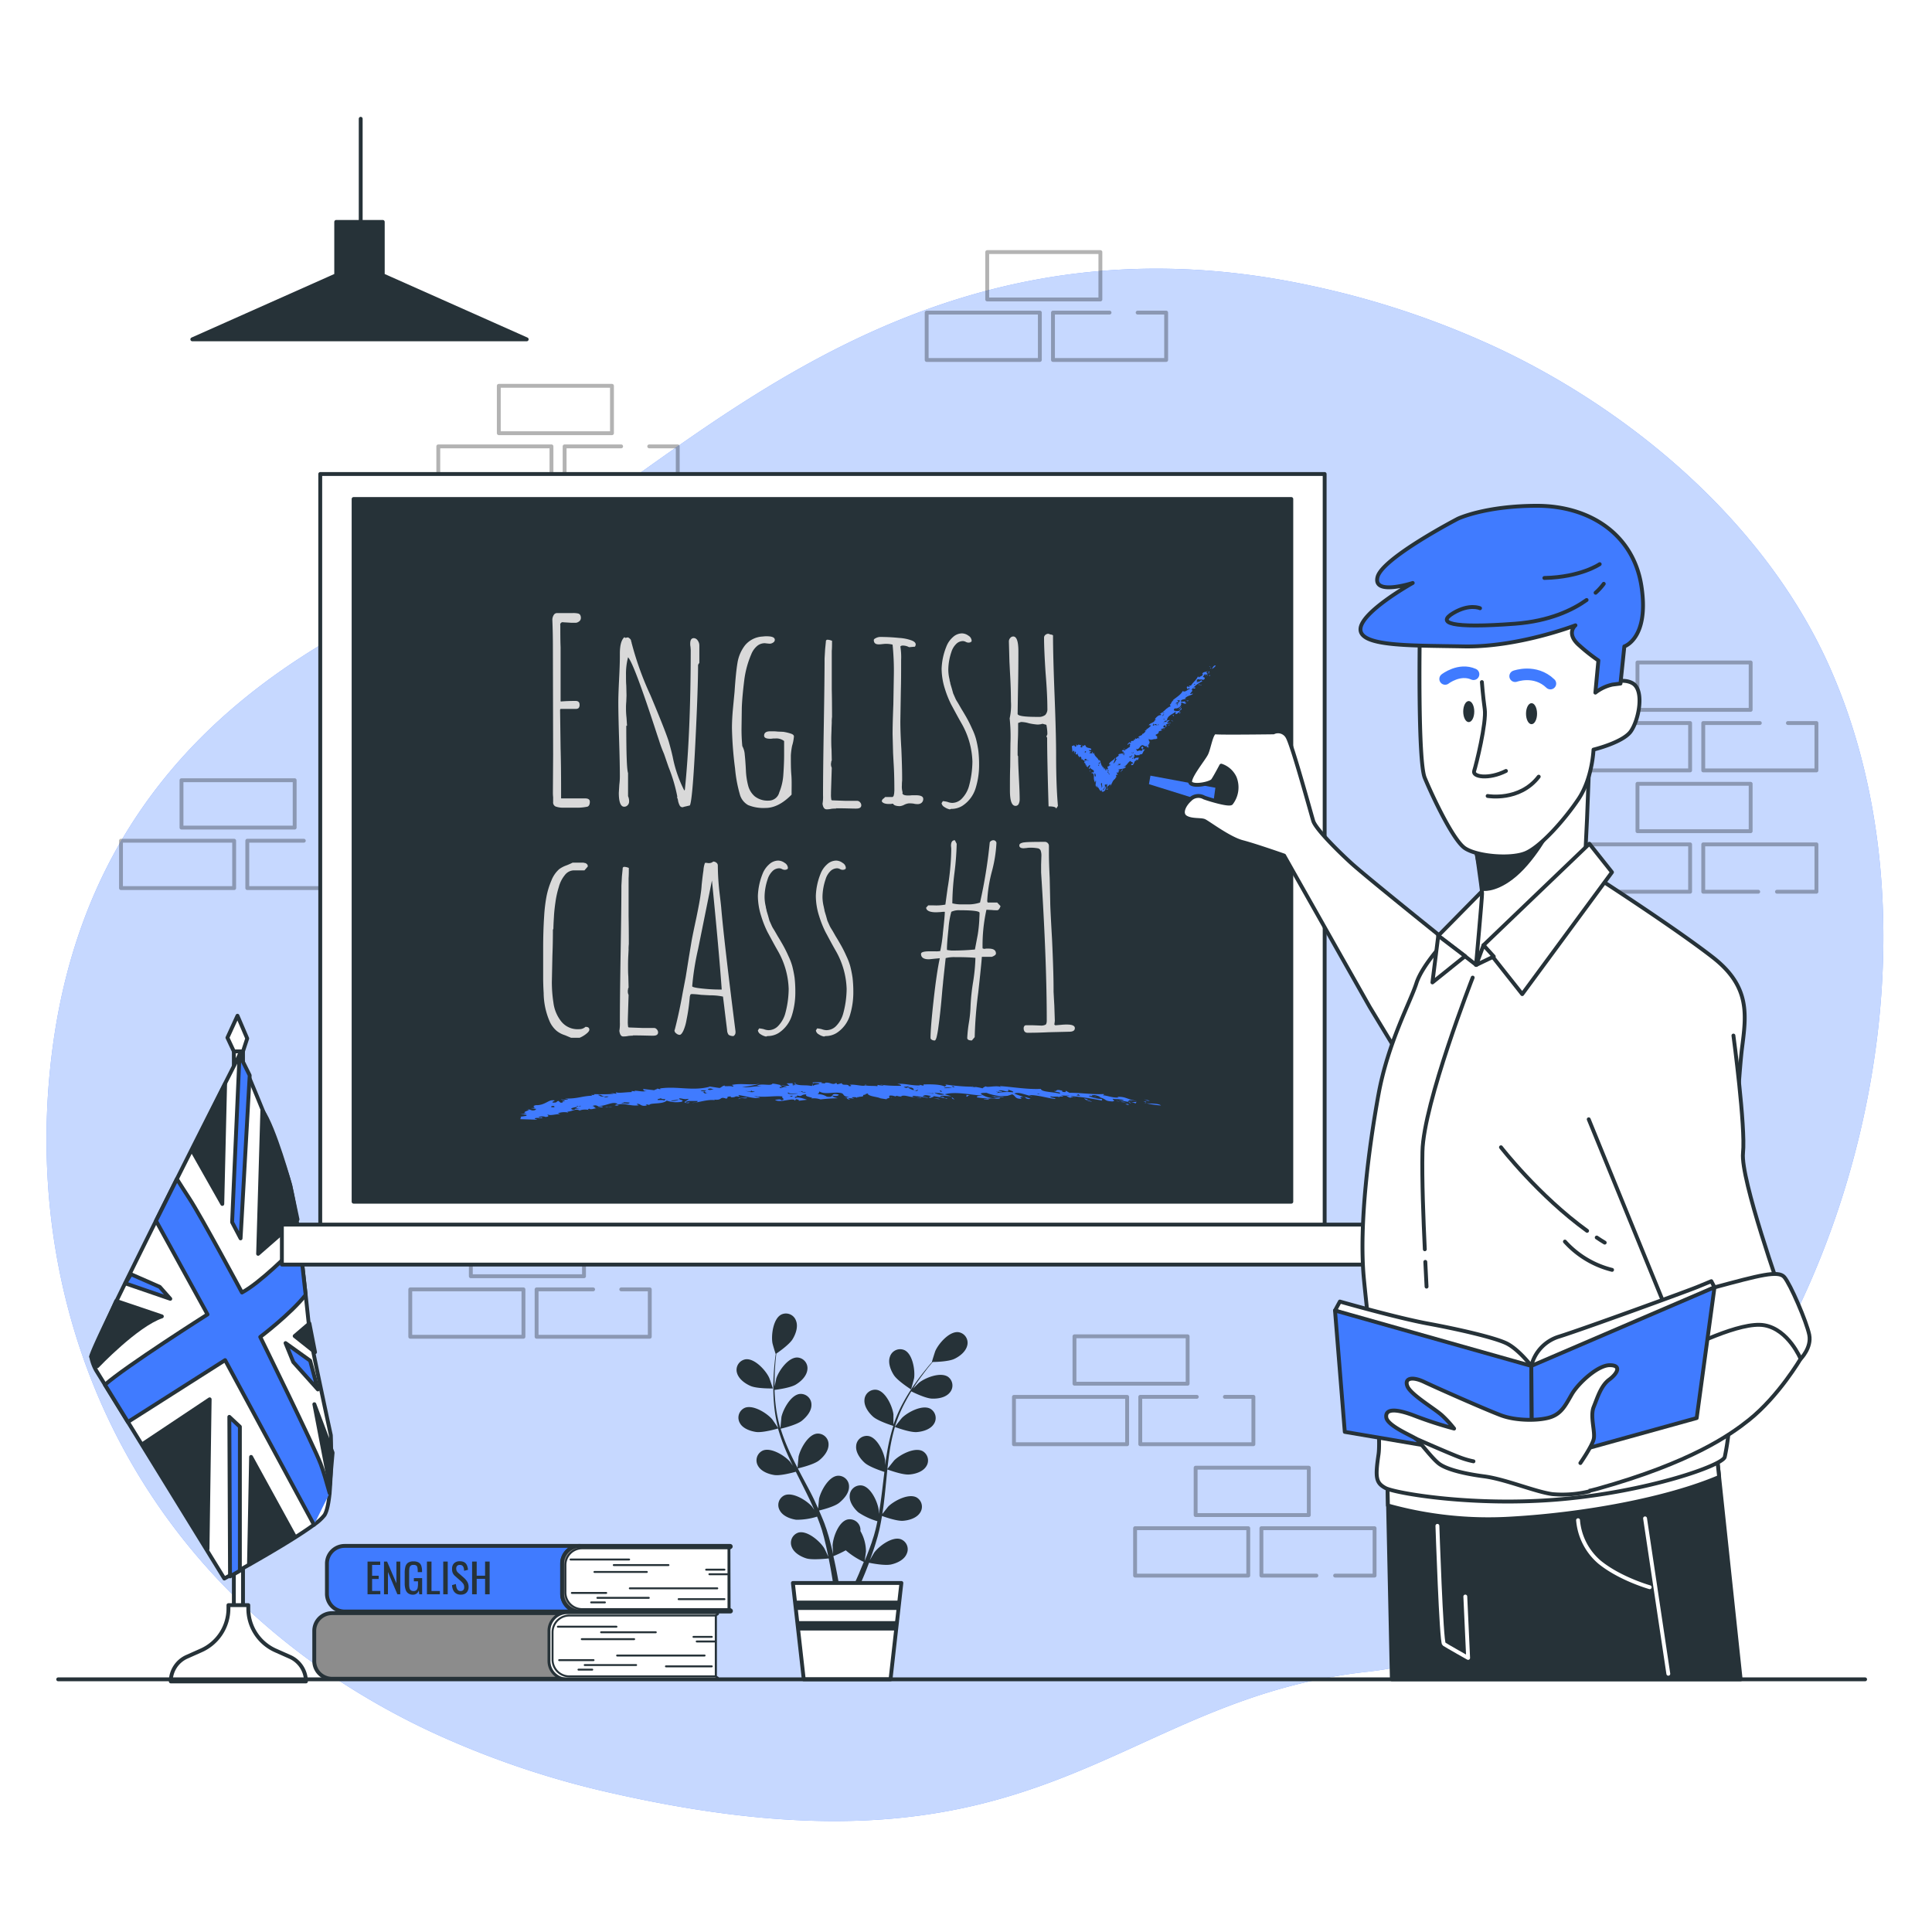 <svg class="animated" id="freepik_stories-english-teacher" xmlns="http://www.w3.org/2000/svg" viewBox="0 0 500 500" version="1.1" xmlns:xlink="http://www.w3.org/1999/xlink" xmlns:svgjs="http://svgjs.com/svgjs"><style>svg#freepik_stories-english-teacher:not(.animated) .animable {opacity: 0;}svg#freepik_stories-english-teacher.animated #freepik--background-simple--inject-112 {animation: 1s 1 forwards cubic-bezier(.36,-0.01,.5,1.38) zoomIn;animation-delay: 0s;}svg#freepik_stories-english-teacher.animated #freepik--Bricks--inject-112 {animation: 1s 1 forwards cubic-bezier(.36,-0.01,.5,1.38) fadeIn;animation-delay: 0s;}svg#freepik_stories-english-teacher.animated #freepik--Books--inject-112 {animation: 1s 1 forwards cubic-bezier(.36,-0.01,.5,1.38) fadeIn;animation-delay: 0s;}svg#freepik_stories-english-teacher.animated #freepik--Flag--inject-112 {animation: 1s 1 forwards cubic-bezier(.36,-0.01,.5,1.38) zoomOut;animation-delay: 0s;}svg#freepik_stories-english-teacher.animated #freepik--Plant--inject-112 {animation: 1s 1 forwards cubic-bezier(.36,-0.01,.5,1.38) slideRight;animation-delay: 0s;}svg#freepik_stories-english-teacher.animated #freepik--Lamp--inject-112 {animation: 1s 1 forwards cubic-bezier(.36,-0.01,.5,1.38) lightSpeedRight;animation-delay: 0s;}svg#freepik_stories-english-teacher.animated #freepik--Blackboard--inject-112 {animation: 1s 1 forwards cubic-bezier(.36,-0.01,.5,1.38) zoomIn;animation-delay: 0s;}svg#freepik_stories-english-teacher.animated #freepik--Table--inject-112 {animation: 1s 1 forwards cubic-bezier(.36,-0.01,.5,1.38) zoomOut;animation-delay: 0s;}svg#freepik_stories-english-teacher.animated #freepik--Character--inject-112 {animation: 1s 1 forwards cubic-bezier(.36,-0.01,.5,1.38) slideDown,1.5s Infinite  linear floating;animation-delay: 0s,1s;}            @keyframes zoomIn {                0% {                    opacity: 0;                    transform: scale(0.5);                }                100% {                    opacity: 1;                    transform: scale(1);                }            }                    @keyframes fadeIn {                0% {                    opacity: 0;                }                100% {                    opacity: 1;                }            }                    @keyframes zoomOut {                0% {                    opacity: 0;                    transform: scale(1.5);                }                100% {                    opacity: 1;                    transform: scale(1);                }            }                    @keyframes slideRight {                0% {                    opacity: 0;                    transform: translateX(30px);                }                100% {                    opacity: 1;                    transform: translateX(0);                }            }                    @keyframes lightSpeedRight {              from {                transform: translate3d(50%, 0, 0) skewX(-20deg);                opacity: 0;              }              60% {                transform: skewX(10deg);                opacity: 1;              }              80% {                transform: skewX(-2deg);              }              to {                opacity: 1;                transform: translate3d(0, 0, 0);              }            }                    @keyframes slideDown {                0% {                    opacity: 0;                    transform: translateY(-30px);                }                100% {                    opacity: 1;                    transform: translateY(0);                }            }                    @keyframes floating {                0% {                    opacity: 1;                    transform: translateY(0px);                }                50% {                    transform: translateY(-10px);                }                100% {                    opacity: 1;                    transform: translateY(0px);                }            }        </style><g id="freepik--background-simple--inject-112" class="animable" style="transform-origin: 249.727px 270.415px;"><path d="M456.6,355c-21.54,36.17-58.77,72.78-102.68,77.64C287.58,440,270.84,489.39,159,464.2a231.3,231.3,0,0,1-47.44-16A192.86,192.86,0,0,1,90,436.4C29,397.76,5.33,332.82,13.65,270.88c10.92-81.46,74.28-109.72,115-125.6S229.41,50.06,339.57,74a224.08,224.08,0,0,1,48.77,16.43c35.46,16.87,69.31,46.09,85.41,82.73,1.21,2.76,2.33,5.55,3.38,8.38C497.52,236.88,486,305.74,456.6,355Z" style="fill: rgb(64, 123, 255); transform-origin: 249.727px 270.415px;" id="elq967ps2k3d" class="animable"></path><g id="el8x4mxsrwege"><path d="M456.6,355c-21.54,36.17-58.77,72.78-102.68,77.64C287.58,440,270.84,489.39,159,464.2a231.3,231.3,0,0,1-47.44-16A192.86,192.86,0,0,1,90,436.4C29,397.76,5.33,332.82,13.65,270.88c10.92-81.46,74.28-109.72,115-125.6S229.41,50.06,339.57,74a224.08,224.08,0,0,1,48.77,16.43c35.46,16.87,69.31,46.09,85.41,82.73,1.21,2.76,2.33,5.55,3.38,8.38C497.52,236.88,486,305.74,456.6,355Z" style="fill: rgb(255, 255, 255); opacity: 0.7; transform-origin: 249.727px 270.415px;" class="animable"></path></g></g><g id="freepik--Bricks--inject-112" class="animable" style="transform-origin: 250.7px 236.5px;"><g id="eldjclcoqxvht"><g style="opacity: 0.3; transform-origin: 439.1px 185.415px;" class="animable"><rect x="423.78" y="171.45" width="29.29" height="12.26" style="fill: none; stroke: rgb(0, 0, 0); stroke-linecap: round; stroke-linejoin: round; transform-origin: 438.425px 177.58px;" id="elv516qwvbe48" class="animable"></rect><rect x="408.11" y="187.12" width="29.29" height="12.26" style="fill: none; stroke: rgb(0, 0, 0); stroke-linecap: round; stroke-linejoin: round; transform-origin: 422.755px 193.25px;" id="eltcaqb17toom" class="animable"></rect><polyline points="462.71 187.12 470.09 187.12 470.09 199.38 440.8 199.38 440.8 187.12 455.44 187.12" style="fill: none; stroke: rgb(0, 0, 0); stroke-linecap: round; stroke-linejoin: round; transform-origin: 455.445px 193.25px;" id="eloqfnat8aazn" class="animable"></polyline></g></g><g id="elbfv8h368x5"><g style="opacity: 0.3; transform-origin: 293.395px 359.805px;" class="animable"><rect x="278.07" y="345.84" width="29.29" height="12.26" style="fill: none; stroke: rgb(0, 0, 0); stroke-linecap: round; stroke-linejoin: round; transform-origin: 292.715px 351.97px;" id="elbiypauuapd" class="animable"></rect><rect x="262.41" y="361.51" width="29.29" height="12.26" style="fill: none; stroke: rgb(0, 0, 0); stroke-linecap: round; stroke-linejoin: round; transform-origin: 277.055px 367.64px;" id="elnaodnarr1yq" class="animable"></rect><polyline points="317 361.5 324.38 361.5 324.38 373.76 295.1 373.76 295.1 361.5 309.73 361.5" style="fill: none; stroke: rgb(0, 0, 0); stroke-linecap: round; stroke-linejoin: round; transform-origin: 309.74px 367.63px;" id="elapkiqqlqj1i" class="animable"></polyline></g></g><g id="elbhamgvw68fm"><g style="opacity: 0.3; transform-origin: 62.3px 215.88px;" class="animable"><rect x="46.97" y="201.92" width="29.29" height="12.26" style="fill: none; stroke: rgb(0, 0, 0); stroke-linecap: round; stroke-linejoin: round; transform-origin: 61.615px 208.05px;" id="ela0shned2tsg" class="animable"></rect><rect x="31.31" y="217.58" width="29.29" height="12.26" style="fill: none; stroke: rgb(0, 0, 0); stroke-linecap: round; stroke-linejoin: round; transform-origin: 45.955px 223.71px;" id="el4ojh7dcg5wh" class="animable"></rect><polyline points="85.91 217.58 93.29 217.58 93.29 229.84 64 229.84 64 217.58 78.63 217.58" style="fill: none; stroke: rgb(0, 0, 0); stroke-linecap: round; stroke-linejoin: round; transform-origin: 78.645px 223.71px;" id="el5h6xaizyk9m" class="animable"></polyline></g></g><g id="eljh2e2uydwb"><g style="opacity: 0.3; transform-origin: 439.1px 216.815px;" class="animable"><rect x="423.78" y="202.85" width="29.29" height="12.26" style="fill: none; stroke: rgb(0, 0, 0); stroke-linecap: round; stroke-linejoin: round; transform-origin: 438.425px 208.98px;" id="el6li5va6zdnl" class="animable"></rect><rect x="408.11" y="218.52" width="29.29" height="12.26" style="fill: none; stroke: rgb(0, 0, 0); stroke-linecap: round; stroke-linejoin: round; transform-origin: 422.755px 224.65px;" id="eluq56s4qozeq" class="animable"></rect><polyline points="455.03 230.78 440.8 230.78 440.8 218.52 470.09 218.52 470.09 230.78 459.88 230.78" style="fill: none; stroke: rgb(0, 0, 0); stroke-linecap: round; stroke-linejoin: round; transform-origin: 455.445px 224.65px;" id="ell2kmpc3u0rc" class="animable"></polyline></g></g><g id="eloxjhcz9rhze"><g style="opacity: 0.3; transform-origin: 270.81px 79.2px;" class="animable"><rect x="255.49" y="65.24" width="29.29" height="12.26" style="fill: none; stroke: rgb(0, 0, 0); stroke-linecap: round; stroke-linejoin: round; transform-origin: 270.135px 71.37px;" id="eluc4a65y7r5m" class="animable"></rect><rect x="239.82" y="80.9" width="29.29" height="12.26" style="fill: none; stroke: rgb(0, 0, 0); stroke-linecap: round; stroke-linejoin: round; transform-origin: 254.465px 87.03px;" id="elu7kx335flun" class="animable"></rect><polyline points="294.42 80.9 301.8 80.9 301.8 93.16 272.51 93.16 272.51 80.9 287.15 80.9" style="fill: none; stroke: rgb(0, 0, 0); stroke-linecap: round; stroke-linejoin: round; transform-origin: 287.155px 87.03px;" id="elspo8b5anwqe" class="animable"></polyline></g></g><g id="elbuvc8af5o0t"><g style="opacity: 0.3; transform-origin: 137.17px 331.99px;" class="animable"><rect x="121.85" y="318.03" width="29.29" height="12.26" style="fill: none; stroke: rgb(0, 0, 0); stroke-linecap: round; stroke-linejoin: round; transform-origin: 136.495px 324.16px;" id="elu1xhjrcgfop" class="animable"></rect><rect x="106.18" y="333.69" width="29.29" height="12.26" style="fill: none; stroke: rgb(0, 0, 0); stroke-linecap: round; stroke-linejoin: round; transform-origin: 120.825px 339.82px;" id="elngvelrc9gs" class="animable"></rect><polyline points="160.78 333.69 168.16 333.69 168.16 345.95 138.87 345.95 138.87 333.69 153.5 333.69" style="fill: none; stroke: rgb(0, 0, 0); stroke-linecap: round; stroke-linejoin: round; transform-origin: 153.515px 339.82px;" id="eldaylqw3qt84" class="animable"></polyline></g></g><g id="elkz6zrviobz"><g style="opacity: 0.3; transform-origin: 144.415px 113.815px;" class="animable"><rect x="129.09" y="99.85" width="29.29" height="12.26" style="fill: none; stroke: rgb(0, 0, 0); stroke-linecap: round; stroke-linejoin: round; transform-origin: 143.735px 105.98px;" id="elfbpddfoobwp" class="animable"></rect><rect x="113.43" y="115.52" width="29.29" height="12.26" style="fill: none; stroke: rgb(0, 0, 0); stroke-linecap: round; stroke-linejoin: round; transform-origin: 128.075px 121.65px;" id="elg2bt9naieua" class="animable"></rect><polyline points="168.02 115.52 175.4 115.52 175.4 127.78 146.12 127.78 146.12 115.52 160.75 115.52" style="fill: none; stroke: rgb(0, 0, 0); stroke-linecap: round; stroke-linejoin: round; transform-origin: 160.76px 121.65px;" id="el04spfp6pzvm6" class="animable"></polyline></g></g><g id="elydyk9l4xqgn"><g style="opacity: 0.3; transform-origin: 324.75px 393.8px;" class="animable"><rect x="309.43" y="379.84" width="29.29" height="12.26" style="fill: none; stroke: rgb(0, 0, 0); stroke-linecap: round; stroke-linejoin: round; transform-origin: 324.075px 385.97px;" id="elyu8xru4g7wo" class="animable"></rect><rect x="293.76" y="395.5" width="29.29" height="12.26" style="fill: none; stroke: rgb(0, 0, 0); stroke-linecap: round; stroke-linejoin: round; transform-origin: 308.405px 401.63px;" id="elf1uxbyjohel" class="animable"></rect><polyline points="340.68 407.76 326.45 407.76 326.45 395.5 355.74 395.5 355.74 407.76 345.53 407.76" style="fill: none; stroke: rgb(0, 0, 0); stroke-linecap: round; stroke-linejoin: round; transform-origin: 341.095px 401.63px;" id="elm070z3aiiu" class="animable"></polyline></g></g></g><g id="freepik--Books--inject-112" class="animable" style="transform-origin: 135.248px 417.27px;"><path d="M142.2,429.87v-7.81a4.58,4.58,0,0,1,4.58-4.58H85.91a4.58,4.58,0,0,0-4.58,4.58v7.81a4.59,4.59,0,0,0,4.58,4.59h60.87A4.59,4.59,0,0,1,142.2,429.87Z" style="fill: rgb(140, 140, 140); stroke: rgb(38, 50, 56); stroke-linecap: round; stroke-linejoin: round; transform-origin: 114.055px 425.97px;" id="elof0q5qzogch" class="animable"></path><path d="M185.24,418.1l.52-.34a.15.15,0,0,0-.09-.28H146.78a4.58,4.58,0,0,0-4.58,4.58v7.81a4.59,4.59,0,0,0,4.58,4.59h38.89a.16.16,0,0,0,.09-.29l-.52-.33Z" style="fill: rgb(255, 255, 255); stroke: rgb(38, 50, 56); stroke-linecap: round; stroke-linejoin: round; stroke-width: 0.5px; transform-origin: 164.018px 425.97px;" id="elj1d9kco9uve" class="animable"></path><path d="M147.38,418.1h37.86a0,0,0,0,1,0,0v15.74a0,0,0,0,1,0,0H147.38A4.34,4.34,0,0,1,143,429.5v-7.07A4.34,4.34,0,0,1,147.38,418.1Z" style="fill: rgb(255, 255, 255); stroke: rgb(38, 50, 56); stroke-linecap: round; stroke-linejoin: round; stroke-width: 0.5px; transform-origin: 164.12px 425.97px;" id="elct1qez9zgir" class="animable"></path><line x1="144.37" y1="420.99" x2="159.54" y2="420.99" style="fill: rgb(255, 255, 255); stroke: rgb(38, 50, 56); stroke-linecap: round; stroke-linejoin: round; stroke-width: 0.5px; transform-origin: 151.955px 420.99px;" id="elawiagcotdag" class="animable"></line><line x1="155.56" y1="422.43" x2="169.72" y2="422.43" style="fill: rgb(255, 255, 255); stroke: rgb(38, 50, 56); stroke-linecap: round; stroke-linejoin: round; stroke-width: 0.5px; transform-origin: 162.64px 422.43px;" id="el3516mgpaa4a" class="animable"></line><line x1="164.12" y1="424.21" x2="150.56" y2="424.21" style="fill: rgb(255, 255, 255); stroke: rgb(38, 50, 56); stroke-linecap: round; stroke-linejoin: round; stroke-width: 0.5px; transform-origin: 157.34px 424.21px;" id="el2zltjvunsvu" class="animable"></line><line x1="144.71" y1="429.64" x2="153.61" y2="429.64" style="fill: rgb(255, 255, 255); stroke: rgb(38, 50, 56); stroke-linecap: round; stroke-linejoin: round; stroke-width: 0.5px; transform-origin: 149.16px 429.64px;" id="elbsbaal9c7ov" class="animable"></line><line x1="151.32" y1="430.91" x2="164.63" y2="430.91" style="fill: rgb(255, 255, 255); stroke: rgb(38, 50, 56); stroke-linecap: round; stroke-linejoin: round; stroke-width: 0.5px; transform-origin: 157.975px 430.91px;" id="elcly9s1gvgd" class="animable"></line><line x1="149.71" y1="432.1" x2="153.27" y2="432.1" style="fill: rgb(255, 255, 255); stroke: rgb(38, 50, 56); stroke-linecap: round; stroke-linejoin: round; stroke-width: 0.5px; transform-origin: 151.49px 432.1px;" id="elalanegt642i" class="animable"></line><line x1="159.71" y1="428.45" x2="182.35" y2="428.45" style="fill: rgb(255, 255, 255); stroke: rgb(38, 50, 56); stroke-linecap: round; stroke-linejoin: round; stroke-width: 0.5px; transform-origin: 171.03px 428.45px;" id="elz7u1t80867" class="animable"></line><line x1="184.98" y1="424.81" x2="180.31" y2="424.81" style="fill: rgb(255, 255, 255); stroke: rgb(38, 50, 56); stroke-linecap: round; stroke-linejoin: round; stroke-width: 0.5px; transform-origin: 182.645px 424.81px;" id="elcgpzw4juo5" class="animable"></line><line x1="184.21" y1="423.62" x2="179.47" y2="423.62" style="fill: rgb(255, 255, 255); stroke: rgb(38, 50, 56); stroke-linecap: round; stroke-linejoin: round; stroke-width: 0.5px; transform-origin: 181.84px 423.62px;" id="elmjpaovf5v9" class="animable"></line><line x1="184.21" y1="431.25" x2="172.34" y2="431.25" style="fill: rgb(255, 255, 255); stroke: rgb(38, 50, 56); stroke-linecap: round; stroke-linejoin: round; stroke-width: 0.5px; transform-origin: 178.275px 431.25px;" id="ell2ffafpnvai" class="animable"></line><path d="M145.48,412.48v-7.82a4.58,4.58,0,0,1,4.58-4.58H89.19a4.58,4.58,0,0,0-4.58,4.58v7.82a4.58,4.58,0,0,0,4.58,4.58h60.87A4.58,4.58,0,0,1,145.48,412.48Z" style="fill: rgb(64, 123, 255); stroke: rgb(38, 50, 56); stroke-linecap: round; stroke-linejoin: round; transform-origin: 117.335px 408.57px;" id="el907bizrwbst" class="animable"></path><path d="M188.52,400.7l.52-.34a.15.15,0,0,0-.09-.28H150.06a4.58,4.58,0,0,0-4.58,4.58v7.82a4.58,4.58,0,0,0,4.58,4.58H189a.15.15,0,0,0,.09-.28l-.52-.34Z" style="fill: rgb(140, 140, 140); stroke: rgb(38, 50, 56); stroke-linecap: round; stroke-linejoin: round; transform-origin: 167.323px 408.57px;" id="el0ogtq7hdk1m" class="animable"></path><path d="M150.67,400.7h37.86a0,0,0,0,1,0,0v15.74a0,0,0,0,1,0,0H150.67a4.34,4.34,0,0,1-4.34-4.34V405A4.34,4.34,0,0,1,150.67,400.7Z" style="fill: rgb(255, 255, 255); stroke: rgb(38, 50, 56); stroke-linecap: round; stroke-linejoin: round; stroke-width: 0.5px; transform-origin: 167.43px 408.57px;" id="elgg8jxeugoat" class="animable"></path><line x1="147.65" y1="403.6" x2="162.82" y2="403.6" style="fill: none; stroke: rgb(38, 50, 56); stroke-linecap: round; stroke-linejoin: round; stroke-width: 0.5px; transform-origin: 155.235px 403.6px;" id="elo78q3av2ojg" class="animable"></line><line x1="158.84" y1="405.04" x2="173" y2="405.04" style="fill: none; stroke: rgb(38, 50, 56); stroke-linecap: round; stroke-linejoin: round; stroke-width: 0.5px; transform-origin: 165.92px 405.04px;" id="eln7cgqx0k9rl" class="animable"></line><line x1="167.4" y1="406.82" x2="153.84" y2="406.82" style="fill: none; stroke: rgb(38, 50, 56); stroke-linecap: round; stroke-linejoin: round; stroke-width: 0.5px; transform-origin: 160.62px 406.82px;" id="elz2vvs7kq5t" class="animable"></line><line x1="147.99" y1="412.25" x2="156.89" y2="412.25" style="fill: none; stroke: rgb(38, 50, 56); stroke-linecap: round; stroke-linejoin: round; stroke-width: 0.5px; transform-origin: 152.44px 412.25px;" id="el2ty7vp4ctq9" class="animable"></line><line x1="154.6" y1="413.52" x2="167.91" y2="413.52" style="fill: none; stroke: rgb(38, 50, 56); stroke-linecap: round; stroke-linejoin: round; stroke-width: 0.5px; transform-origin: 161.255px 413.52px;" id="elrvca1np0sw" class="animable"></line><line x1="152.99" y1="414.7" x2="156.55" y2="414.7" style="fill: none; stroke: rgb(38, 50, 56); stroke-linecap: round; stroke-linejoin: round; stroke-width: 0.5px; transform-origin: 154.77px 414.7px;" id="elaniwbuzz2d" class="animable"></line><line x1="162.99" y1="411.06" x2="185.63" y2="411.06" style="fill: none; stroke: rgb(38, 50, 56); stroke-linecap: round; stroke-linejoin: round; stroke-width: 0.5px; transform-origin: 174.31px 411.06px;" id="elvrihzoiwysf" class="animable"></line><line x1="188.26" y1="407.41" x2="183.59" y2="407.41" style="fill: none; stroke: rgb(38, 50, 56); stroke-linecap: round; stroke-linejoin: round; stroke-width: 0.5px; transform-origin: 185.925px 407.41px;" id="elr3kiwgsrnyg" class="animable"></line><line x1="187.49" y1="406.23" x2="182.75" y2="406.23" style="fill: none; stroke: rgb(38, 50, 56); stroke-linecap: round; stroke-linejoin: round; stroke-width: 0.5px; transform-origin: 185.12px 406.23px;" id="elqdesauvjp8" class="animable"></line><line x1="187.49" y1="413.86" x2="175.63" y2="413.86" style="fill: none; stroke: rgb(38, 50, 56); stroke-linecap: round; stroke-linejoin: round; stroke-width: 0.5px; transform-origin: 181.56px 413.86px;" id="elrlgc3x1t65q" class="animable"></line><path d="M95.12,412.6v-8.47H98.4V405H96.3v2.8H98v.84H96.3v3.1h2.13v.85Z" style="fill: rgb(38, 50, 56); transform-origin: 96.775px 408.365px;" id="el46swwrn8zml" class="animable"></path><path d="M99.38,412.6v-8.47h.8l2.41,5.63v-5.63h1v8.47h-.75l-2.44-5.78v5.78Z" style="fill: rgb(38, 50, 56); transform-origin: 101.485px 408.365px;" id="elgk5l5geapxg" class="animable"></path><path d="M106.92,412.7a2.1,2.1,0,0,1-1.27-.34,1.83,1.83,0,0,1-.69-1,4.81,4.81,0,0,1-.22-1.56V407a6,6,0,0,1,.19-1.58,1.78,1.78,0,0,1,.69-1,2.44,2.44,0,0,1,1.39-.34,2.74,2.74,0,0,1,1.28.26,1.55,1.55,0,0,1,.71.82,3.87,3.87,0,0,1,.22,1.38v.32h-1.11v-.26a4.51,4.51,0,0,0-.08-.91.79.79,0,0,0-.29-.52A1.14,1.14,0,0,0,107,405a1,1,0,0,0-.76.24,1.19,1.19,0,0,0-.29.65,6.65,6.65,0,0,0-.06.94v3.13a4.82,4.82,0,0,0,.09,1,1,1,0,0,0,.34.6,1.09,1.09,0,0,0,.71.2,1,1,0,0,0,.71-.22,1.11,1.11,0,0,0,.35-.64,5.41,5.41,0,0,0,.09-1.07v-.59h-1.07v-.83h2.14v4.19h-.74l-.12-1a1.73,1.73,0,0,1-.52.77A1.49,1.49,0,0,1,106.92,412.7Z" style="fill: rgb(38, 50, 56); transform-origin: 106.994px 408.39px;" id="elil50a88ct5j" class="animable"></path><path d="M110.49,412.6v-8.47h1.18v7.62h2.17v.85Z" style="fill: rgb(38, 50, 56); transform-origin: 112.165px 408.365px;" id="elfivbua4ql08" class="animable"></path><path d="M114.71,412.6v-8.47h1.16v8.47Z" style="fill: rgb(38, 50, 56); transform-origin: 115.29px 408.365px;" id="eltgd4m0ekc9d" class="animable"></path><path d="M119.23,412.69a2.18,2.18,0,0,1-1.21-.31,2,2,0,0,1-.74-.87,3.39,3.39,0,0,1-.29-1.28l1-.29a4.94,4.94,0,0,0,.14.87,1.74,1.74,0,0,0,.36.69.94.94,0,0,0,.7.26.91.91,0,0,0,.7-.25,1,1,0,0,0,.24-.74,1.51,1.51,0,0,0-.27-.93,4.68,4.68,0,0,0-.66-.7l-1.42-1.26a2.28,2.28,0,0,1-.61-.8A2.43,2.43,0,0,1,117,406a1.88,1.88,0,0,1,.53-1.44,2,2,0,0,1,1.45-.51,2.69,2.69,0,0,1,.89.13,1.58,1.58,0,0,1,.64.4,2,2,0,0,1,.4.68,4.23,4.23,0,0,1,.21,1l-1,.27a4.17,4.17,0,0,0-.12-.76,1.08,1.08,0,0,0-.33-.57A1,1,0,0,0,119,405a.92.92,0,0,0-.68.23,1,1,0,0,0-.25.7,1.44,1.44,0,0,0,.13.63,1.94,1.94,0,0,0,.43.52l1.43,1.25a4.63,4.63,0,0,1,.85,1,2.58,2.58,0,0,1,.36,1.38,2.11,2.11,0,0,1-.26,1.08,1.75,1.75,0,0,1-.71.69A2.27,2.27,0,0,1,119.23,412.69Z" style="fill: rgb(38, 50, 56); transform-origin: 119.13px 408.37px;" id="elnx281z3vocl" class="animable"></path><path d="M122.18,412.6v-8.47h1.19v3.66h2.17v-3.66h1.18v8.47h-1.18v-4h-2.17v4Z" style="fill: rgb(38, 50, 56); transform-origin: 124.45px 408.365px;" id="elpztpviu4dl" class="animable"></path></g><g id="freepik--Flag--inject-112" class="animable" style="transform-origin: 54.839px 349.01px;"><rect x="60.52" y="272.1" width="2.37" height="145.6" style="fill: rgb(255, 255, 255); stroke: rgb(38, 50, 56); stroke-linecap: round; stroke-linejoin: round; transform-origin: 61.705px 344.9px;" id="el7fjzq0zx91r" class="animable"></rect><polygon points="60.52 272.1 58.86 268.55 61.46 262.87 63.98 268.75 62.88 272.1 60.52 272.1" style="fill: rgb(255, 255, 255); stroke: rgb(38, 50, 56); stroke-linecap: round; stroke-linejoin: round; transform-origin: 61.42px 267.485px;" id="eliyyl40n789" class="animable"></polygon><path d="M75,428.78l-3.66-1.63a11.88,11.88,0,0,1-7.08-10.89v-.85H59.12v.85A11.88,11.88,0,0,1,52,427.15l-3.66,1.63a7,7,0,0,0-4.14,6.37H79.18A7,7,0,0,0,75,428.78Z" style="fill: rgb(255, 255, 255); stroke: rgb(38, 50, 56); stroke-linecap: round; stroke-linejoin: round; transform-origin: 61.69px 425.28px;" id="el36wt3infv7k" class="animable"></path><path d="M85.31,386.41c-.26,2.53-.67,4.67-1.33,5.7a11.88,11.88,0,0,1-2.71,2.46c-6.79,5.05-23.22,13.95-23.22,13.95L33.1,368l-5.94-9.65-2.24-3.63a11.55,11.55,0,0,1-1.32-3.61c-.15-.91,8-17.52,16.78-35.19,1.79-3.6,3.62-7.25,5.4-10.81C54.29,288.15,62,273,62,273S72.82,298,75.12,306.8a140.35,140.35,0,0,1,2.43,14.83c.58,4.53,1.11,9.3,1.55,13.45.59,5.37,1,9.69,1.27,11.1.65,3.94,5.25,25.26,5.25,25.26A132.14,132.14,0,0,1,85.31,386.41Z" style="fill: rgb(255, 255, 255); stroke: rgb(38, 50, 56); stroke-linecap: round; stroke-linejoin: round; transform-origin: 54.652px 340.76px;" id="ellv3zy8y0kpi" class="animable"></path><path d="M85.31,386.41c-.74-2.68-1.6-5.62-2.32-7.54C81.36,374.51,67.35,346,67.35,346s7.79-5.88,11.75-10.88c-.44-4.15-1-8.92-1.55-13.45C74.78,324.5,67.29,332,62.62,334.5c0,0-10.54-19.64-13.64-24.37-1.14-1.74-2.25-3.5-3.2-5-1.78,3.56-3.61,7.21-5.4,10.81l13.33,24.23s-21.17,13.43-26.55,18.2L33.1,368l25.16-16,23,42.61" style="fill: rgb(64, 123, 255); stroke: rgb(38, 50, 56); stroke-linecap: round; stroke-linejoin: round; transform-origin: 56.235px 349.87px;" id="elph7tytrok1h" class="animable"></path><polygon points="61.99 273 61.94 274.1 60.07 316.31 62.26 320.49 64.62 278.3 61.99 273" style="fill: rgb(64, 123, 255); stroke: rgb(38, 50, 56); stroke-linecap: round; stroke-linejoin: round; transform-origin: 62.345px 296.745px;" id="elp6utwfekpyp" class="animable"></polygon><polygon points="80.26 352.14 82.26 359.59 75.9 352.5 73.9 347.59 80.26 352.14" style="fill: rgb(64, 123, 255); stroke: rgb(38, 50, 56); stroke-linecap: round; stroke-linejoin: round; transform-origin: 78.08px 353.59px;" id="elvt0tov6jz9g" class="animable"></polygon><polygon points="41.34 333.04 44.07 336.13 32.43 332.13 33.89 329.77 41.34 333.04" style="fill: rgb(64, 123, 255); stroke: rgb(38, 50, 56); stroke-linecap: round; stroke-linejoin: round; transform-origin: 38.25px 332.95px;" id="elhzooz70mqig" class="animable"></polygon><polygon points="59.35 366.68 59.53 407.97 62.08 406.51 62.08 369.23 59.35 366.68" style="fill: rgb(64, 123, 255); stroke: rgb(38, 50, 56); stroke-linecap: round; stroke-linejoin: round; transform-origin: 60.715px 387.325px;" id="eljyt344j3ago" class="animable"></polygon><polygon points="49.71 297.76 57.53 311.58 58.26 280.48 49.71 297.76" style="fill: rgb(38, 50, 56); stroke: rgb(38, 50, 56); stroke-linecap: round; stroke-linejoin: round; transform-origin: 53.985px 296.03px;" id="el4r1xzzxrzlt" class="animable"></polygon><path d="M67.89,287.39l-1.09,37.1L77,315.58l-1.87-8.78S71,291.76,67.89,287.39Z" style="fill: rgb(38, 50, 56); stroke: rgb(38, 50, 56); stroke-linecap: round; stroke-linejoin: round; transform-origin: 71.9px 305.94px;" id="elel2egp8o1n9" class="animable"></path><polygon points="80.08 342.5 76.26 345.77 81.53 349.95 80.08 342.5" style="fill: rgb(38, 50, 56); stroke: rgb(38, 50, 56); stroke-linecap: round; stroke-linejoin: round; transform-origin: 78.895px 346.225px;" id="el4rjgfcqk7lx" class="animable"></polygon><polygon points="85.35 384.32 81.35 363.41 86.08 375.96 85.35 384.32" style="fill: rgb(38, 50, 56); stroke: rgb(38, 50, 56); stroke-linecap: round; stroke-linejoin: round; transform-origin: 83.715px 373.865px;" id="elt6o2werqdsm" class="animable"></polygon><polygon points="76.26 397.6 64.98 377.05 64.44 404.88 76.26 397.6" style="fill: rgb(38, 50, 56); stroke: rgb(38, 50, 56); stroke-linecap: round; stroke-linejoin: round; transform-origin: 70.35px 390.965px;" id="ela47s48djrst" class="animable"></polygon><polygon points="53.71 400.87 54.26 362.14 36.8 373.78 53.71 400.87" style="fill: rgb(38, 50, 56); stroke: rgb(38, 50, 56); stroke-linecap: round; stroke-linejoin: round; transform-origin: 45.53px 381.505px;" id="el1gg9z0bb95h" class="animable"></polygon><path d="M25.16,353.59s10.18-10.73,16.73-12.91l-11.82-4L23.6,351.1Z" style="fill: rgb(38, 50, 56); stroke: rgb(38, 50, 56); stroke-linecap: round; stroke-linejoin: round; transform-origin: 32.745px 345.135px;" id="elb4sb1jbm99q" class="animable"></path></g><g id="freepik--Plant--inject-112" class="animable" style="transform-origin: 220.516px 387.271px;"><path d="M194.23,358.68c1.68.74,5.79.65,5.79.65s-.88-2.69-1-2.86c-.9-1.88-3.75-5-6.07-4.68a2.77,2.77,0,0,0-2.23,3.47C191.15,356.87,192.8,358.06,194.23,358.68Z" style="fill: rgb(38, 50, 56); transform-origin: 195.32px 355.55px;" id="elm4xth78jd7n" class="animable"></path><path d="M195.65,370.59c1.74.25,5.41-.81,5.7-.9a50.08,50.08,0,0,0,2.22,6.16c.51,1.16,1.05,2.33,1.61,3.48-.33-.49-.63-.92-.68-1-1.37-1.58-4.94-3.83-7.1-2.92a2.78,2.78,0,0,0-1.23,3.94c.8,1.45,2.71,2.16,4.25,2.39s4.71-.62,5.54-.85l.66,1.32c1.06,2.12,2.13,4.22,3.12,6.32.34.74.66,1.48,1,2.22l-.6-.85c-1.37-1.58-4.94-3.83-7.1-2.92a2.77,2.77,0,0,0-1.22,3.94c.79,1.45,2.7,2.17,4.24,2.39a17.48,17.48,0,0,0,5.4-.81c.3.77.6,1.54.86,2.29.17.53.36,1,.5,1.55s.29,1,.43,1.56c.24,1,.5,2,.71,3,.15.68.28,1.33.41,2-.33-.74-1-2.17-1.1-2.29-1.11-1.77-4.3-4.53-6.57-4a2.78,2.78,0,0,0-1.81,3.71c.57,1.55,2.35,2.55,3.84,3s5.28.05,5.74,0c.21,1.09.42,2.15.59,3.15.39,2.21.69,4.2.91,5.88h1.53c-.26-1.74-.61-3.81-1.08-6.14-.21-1.1-.47-2.28-.74-3.48a29.42,29.42,0,0,0,3.2-1.51,20.09,20.09,0,0,0,4.67,3c-.42,1-.84,2-1.24,3-.85,1.95-1.66,3.68-2.37,5.16h1.66c.61-1.36,1.28-2.91,2-4.62.43-1,.87-2.17,1.31-3.32.44.09,4,.82,5.72.44,1.52-.34,3.37-1.2,4-2.71a2.77,2.77,0,0,0-1.53-3.83c-2.22-.75-5.6,1.78-6.85,3.46-.07.1-.74,1.26-1.16,2,.18-.47.36-.93.53-1.42.36-1,.68-1.93,1-3,.15-.51.3-1,.46-1.55s.27-1.08.42-1.62c.3-1.27.54-2.57.76-3.88.85.31,3.87,1.36,5.43,1.25s3.51-.69,4.41-2.07a2.77,2.77,0,0,0-.93-4c-2.08-1.07-5.81.91-7.29,2.38-.09.09-1,1.27-1.54,1.93.12-.79.25-1.58.35-2.38.29-2.33.51-4.68.74-7,.07-.72.14-1.43.22-2.15.3.11,3.86,1.44,5.62,1.31,1.55-.1,3.51-.68,4.41-2.06a2.77,2.77,0,0,0-.93-4c-2.08-1.07-5.81.91-7.3,2.38-.11.11-1.46,1.81-1.79,2.26.17-1.58.35-3.16.59-4.7a49.86,49.86,0,0,1,1.35-6.19c.14.06,3.85,1.46,5.65,1.33,1.56-.11,3.51-.68,4.41-2.06a2.77,2.77,0,0,0-.93-4c-2.08-1.07-5.81.9-7.29,2.38-.12.11-1.58,1.94-1.82,2.29,0-.12.06-.24.1-.36a35.53,35.53,0,0,1,2.45-5.85c.53-1,1.1-2,1.67-2.94.66.34,3.72,1.82,5.35,1.88s3.56-.29,4.61-1.56a2.78,2.78,0,0,0-.48-4.1c-2-1.29-5.88.26-7.51,1.57-.09.07-.92.89-1.51,1.49.27-.41.53-.85.79-1.24,1-1.47,2-2.76,2.86-3.9.5-.64,1-1.21,1.42-1.74.82,0,4.14-.11,5.59-.79s3-1.91,3.37-3.52a2.77,2.77,0,0,0-2.32-3.41c-2.33-.25-5.09,2.94-5.94,4.85-.08.16-.93,2.87-.89,2.87h.05c-.44.5-.9,1-1.4,1.65-.91,1.12-1.93,2.39-2.95,3.85a48,48,0,0,0-3.05,4.86,36.18,36.18,0,0,0-2.61,5.87s0,.05,0,.07c0-.68,0-2.6,0-2.75-.26-2.07-2-5.92-4.3-6.34a2.77,2.77,0,0,0-3.2,2.6c-.13,1.65,1.06,3.3,2.22,4.34,1.32,1.17,5,2.31,5.25,2.4a49.21,49.21,0,0,0-1.54,6.36c-.22,1.25-.41,2.52-.58,3.79,0-.59,0-1.12,0-1.2-.27-2.07-2-5.92-4.31-6.34a2.76,2.76,0,0,0-3.19,2.6c-.14,1.65,1.06,3.3,2.22,4.34s4.27,2.09,5.09,2.35l-.18,1.47c-.28,2.34-.55,4.69-.89,7-.11.81-.26,1.6-.4,2.4,0-.53,0-1,0-1-.27-2.08-2-5.92-4.31-6.35a2.77,2.77,0,0,0-3.2,2.61c-.13,1.64,1.06,3.29,2.23,4.33a17.5,17.5,0,0,0,4.94,2.3c-.17.81-.34,1.62-.54,2.39-.15.53-.26,1-.44,1.56s-.33,1-.49,1.54c-.36,1-.71,2-1.08,2.9-.25.66-.5,1.27-.75,1.89.13-.8.34-2.38.34-2.51a10.65,10.65,0,0,0-1.44-5.23,3.23,3.23,0,0,0,0-.62,2.78,2.78,0,0,0-3.39-2.35c-2.26.61-3.69,4.58-3.8,6.66,0,.13.07,1.47.14,2.32-.11-.49-.22-1-.34-1.48-.24-1-.51-2-.79-3.06-.15-.51-.31-1-.47-1.55s-.36-1-.54-1.58c-.45-1.22-1-2.44-1.51-3.65.88-.21,4-1,5.22-2s2.55-2.51,2.54-4.16a2.76,2.76,0,0,0-3-2.83c-2.33.25-4.35,4-4.77,6,0,.13-.16,1.63-.22,2.46-.34-.73-.67-1.45-1-2.18-1-2.1-2.15-4.18-3.26-6.27-.34-.64-.67-1.28-1-1.92.31-.07,4-.93,5.41-2,1.24-.95,2.55-2.51,2.54-4.16a2.77,2.77,0,0,0-3-2.84c-2.33.25-4.35,4-4.77,6,0,.15-.23,2.32-.25,2.87-.74-1.41-1.45-2.82-2.11-4.25a48.7,48.7,0,0,1-2.28-5.9c.15,0,4-.91,5.44-2,1.24-1,2.56-2.5,2.54-4.15a2.77,2.77,0,0,0-3-2.84c-2.33.25-4.35,4-4.77,6,0,.16-.24,2.49-.25,2.91,0-.12-.09-.23-.12-.35a36,36,0,0,1-1.18-6.23c-.13-1.16-.19-2.28-.23-3.37.74-.09,4.11-.54,5.5-1.38s2.81-2.21,3-3.86a2.77,2.77,0,0,0-2.66-3.15c-2.34,0-4.76,3.46-5.4,5.45,0,.11-.27,1.25-.43,2.08,0-.49,0-1,0-1.47,0-1.77.11-3.39.22-4.83.07-.81.15-1.55.23-2.24.68-.46,3.39-2.37,4.22-3.74s1.48-3.26.87-4.79a2.76,2.76,0,0,0-3.81-1.57c-2.08,1.07-2.63,5.26-2.29,7.32,0,.18.82,2.91.86,2.89l0,0c-.1.66-.19,1.37-.27,2.15-.14,1.43-.29,3.06-.33,4.83a47,47,0,0,0,.14,5.74,35.87,35.87,0,0,0,1.06,6.34.19.19,0,0,1,0,.07c-.36-.58-1.45-2.16-1.55-2.27-1.36-1.58-4.94-3.83-7.09-2.92a2.78,2.78,0,0,0-1.23,3.94C192.2,369.65,194.1,370.36,195.65,370.59Z" style="fill: rgb(38, 50, 56); transform-origin: 220.757px 376.156px;" id="el9d0ycr9576v" class="animable"></path><path d="M235.79,359.59s.75-2.73.78-2.91c.29-2.07-.37-6.24-2.48-7.26a2.77,2.77,0,0,0-3.77,1.67c-.57,1.55.15,3.46,1,4.77C232.31,357.4,235.79,359.59,235.79,359.59Z" style="fill: rgb(38, 50, 56); transform-origin: 233.375px 354.383px;" id="elip6zp4v5d1j" class="animable"></path><polygon points="230.47 434.61 208.01 434.61 205.2 409.67 233.28 409.67 230.47 434.61" style="fill: rgb(255, 255, 255); stroke: rgb(38, 50, 56); stroke-linecap: round; stroke-linejoin: round; transform-origin: 219.24px 422.14px;" id="elqqfu4bbj74" class="animable"></polygon><polygon points="205.72 414.24 205.99 416.65 232.49 416.65 232.77 414.24 205.72 414.24" style="fill: rgb(38, 50, 56); transform-origin: 219.245px 415.445px;" id="el4psvtqwp9j7" class="animable"></polygon><polygon points="231.9 421.97 232.17 419.55 206.32 419.55 206.59 421.97 231.9 421.97" style="fill: rgb(38, 50, 56); transform-origin: 219.245px 420.76px;" id="elv99ja6tli9p" class="animable"></polygon></g><g id="freepik--Lamp--inject-112" class="animable" style="transform-origin: 93.04px 59.28px;"><polygon points="99.06 71.24 99.06 57.43 87.01 57.43 87.01 71.24 49.77 87.82 136.31 87.82 99.06 71.24" style="fill: rgb(38, 50, 56); stroke: rgb(38, 50, 56); stroke-linecap: round; stroke-linejoin: round; transform-origin: 93.04px 72.625px;" id="el0vhimboawe4" class="animable"></polygon><line x1="93.35" y1="57.38" x2="93.35" y2="30.74" style="fill: none; stroke: rgb(38, 50, 56); stroke-linecap: round; stroke-linejoin: round; transform-origin: 93.35px 44.06px;" id="elfwgjb8x07ob" class="animable"></line></g><g id="freepik--Blackboard--inject-112" class="animable" style="transform-origin: 212.85px 224.97px;"><rect x="82.88" y="122.67" width="259.94" height="194.79" style="fill: rgb(255, 255, 255); stroke: rgb(38, 50, 56); stroke-linecap: round; stroke-linejoin: round; transform-origin: 212.85px 220.065px;" id="elv2ceumad3y" class="animable"></rect><rect x="72.95" y="316.93" width="279.8" height="10.34" style="fill: rgb(255, 255, 255); stroke: rgb(38, 50, 56); stroke-linecap: round; stroke-linejoin: round; transform-origin: 212.85px 322.1px;" id="elw27b6xapqp" class="animable"></rect><rect x="91.51" y="129.14" width="242.68" height="181.86" style="fill: rgb(38, 50, 56); stroke: rgb(38, 50, 56); stroke-linecap: round; stroke-linejoin: round; transform-origin: 212.85px 220.07px;" id="el6a2xa9327dk" class="animable"></rect><path d="M143.78,208.72a1.15,1.15,0,0,1-.63-1.16V206.3a10.61,10.61,0,0,1-.06-1.19V205l.06-9.69-.06-27.42c0-2.84-.05-5.29-.14-7.38a2.36,2.36,0,0,1,.34-1.32,1,1,0,0,1,.86-.53h4.12a5.36,5.36,0,0,1,1.39.13c.44.13.67.51.67,1.13a1.09,1.09,0,0,1-.4.86,1.82,1.82,0,0,1-.87.4h-1.13l-1.06-.07-1.06-.06a.64.64,0,0,0-.8.79c0,2.08,0,4,.07,5.65V181.4c0,.09,0,.13.13.13h.14c1.1-.09,2.3-.13,3.58-.13.71,0,1.06.31,1.06.93a1.28,1.28,0,0,1-.23.9,1.06,1.06,0,0,1-.76.23h-3.79c-.18,0-.26.11-.26.33l.13,9.83q.13,4.57.13,10.56v2.45h6.24q1.2,0,1.2.87,0,1-.6,1.26a12.92,12.92,0,0,1-3.25.26H146A5.77,5.77,0,0,1,143.78,208.72Z" style="fill: rgb(217, 217, 217); transform-origin: 147.799px 183.845px;" id="elc52m0148n0f" class="animable"></path><path d="M175.92,208.49a4.74,4.74,0,0,1-.43-1.19,2.54,2.54,0,0,0-.27-.93l.07-.2a41.67,41.67,0,0,0-2.26-7.64l-1.19-3.45a32.75,32.75,0,0,1-1.26-3.39l-.53-1.59q-6-18.47-7.51-20a17,17,0,0,0-.53,4.65c0,1,0,1.9.07,2.66l.06,2.59-.06,1.59a15.78,15.78,0,0,0-.07,1.59,20.51,20.51,0,0,0,.13,2.53l.14,2.12h-.2q0,11.08.46,12.22v6a3.12,3.12,0,0,1,.27,1.4,1.32,1.32,0,0,1-.37.93,1.18,1.18,0,0,1-.89.4c-.93,0-1.4-1.2-1.4-3.59l.13-2.12a16.46,16.46,0,0,0,.14-2.19q0-3.2-.2-9.57c-.13-4.25-.2-7.43-.2-9.56q0-1.92.2-5.91t.2-5.84v-.86c0-2.17.4-3.59,1.19-4.25l.2.2.67-.14a1.49,1.49,0,0,1,.59.4.83.83,0,0,1,.27.6l.13.4a.93.93,0,0,0,.07.33,79.63,79.63,0,0,0,4.78,13.21q3.78,9,4.71,11.89c.45,1.55.8,2.92,1.07,4.12a32.57,32.57,0,0,0,3,8.69l.14-.2q1.51-14.73,1.52-36.18l-.06-.8a4.07,4.07,0,0,1-.07-.86c0-.93.31-1.4.93-1.4a1.25,1.25,0,0,1,1,.6,2.2,2.2,0,0,1,.43,1.33v4.45l-.33.53q0,6.3-.73,20.72t-1.4,15.67l-1.12.26v.07l-.07-.07-.66.2A.82.82,0,0,1,175.92,208.49Z" style="fill: rgb(217, 217, 217); transform-origin: 170.505px 186.901px;" id="elsdekr8jhu4" class="animable"></path><path d="M193.62,208.36a4.53,4.53,0,0,1-2.16-2.82,35.66,35.66,0,0,1-1.23-6.68,94.82,94.82,0,0,1-.8-10.42c0-1.51.09-3.23.27-5.18l.4-4.18c.22-3.32.47-5.84.76-7.54a10.05,10.05,0,0,1,1.93-4.51,6.33,6.33,0,0,1,4.61-2.3,6.66,6.66,0,0,1,1.06-.06c1.38,0,2.06.31,2.06.93a.83.83,0,0,1-.43.69,1.57,1.57,0,0,1-.9.3l-.66-.06-.6-.07a3.08,3.08,0,0,0-2,.73,5.48,5.48,0,0,0-1.5,2.13,24.83,24.83,0,0,0-1.79,6.5c-.35,2.79-.58,5.23-.66,7.31l-.07,5.11a43.58,43.58,0,0,0,.2,4.85,5.26,5.26,0,0,1,.63,2.22q.17,1.5.3,4.08a18.61,18.61,0,0,0,.6,4,5.49,5.49,0,0,0,1.66,2.68,5.41,5.41,0,0,0,3.65,1.13,2.8,2.8,0,0,0,2.72-2.12,14.28,14.28,0,0,0,1.06-4.65c.14-2,.2-3.67.2-5v-3.65a3.25,3.25,0,0,0-2.32-.66h-.53a4.11,4.11,0,0,1-.73.07c-1.07,0-1.6-.27-1.6-.8,0-.75.53-1.13,1.6-1.13.75,0,1.37,0,1.86.07l1.46.06a11.52,11.52,0,0,1,2,.47c.53.17.8.42.8.73A11.31,11.31,0,0,1,205,193a17.84,17.84,0,0,0-.33,2.53c0,1.86,0,3.54.13,5s.06,3.26.06,5.12q-3.37,3.45-6.77,3.45A10.51,10.51,0,0,1,193.62,208.36Z" style="fill: rgb(217, 217, 217); transform-origin: 197.45px 186.892px;" id="elqeqvd0femw" class="animable"></path><path d="M212.87,208a10.06,10.06,0,0,0,.13-2.19q0-6.11.2-18.13t.2-17.26l.14-2.39.2-2a.41.41,0,0,1,.46-.47,3.31,3.31,0,0,1,.93.2l.2.07c0,1,0,1.86-.07,2.65v9.83c.05,2.12.07,4.54.07,7.24a8.78,8.78,0,0,0-.07,1.46l-.06,1.39c0,.89-.07,1.8-.07,2.73s0,1.94.07,2.78l.06,2.86-.2.53.07-.07c0,.14,0,.23-.07.27v.26a2.06,2.06,0,0,0,.2.93l-.2,6.38v.4a6.39,6.39,0,0,0,.07,1.33.29.29,0,0,0,.33.33l3.45.13q1.53,0,2.1,0l.69,0h.2a1,1,0,0,1,.67.36,1.15,1.15,0,0,1,.33.77c0,.53-.36.81-1.06.86s-2.59-.07-5.52-.07l.14.07a12.38,12.38,0,0,0-1.26.06,4.94,4.94,0,0,1-1.2.14C213.38,209.49,213,209,212.87,208Z" style="fill: rgb(217, 217, 217); transform-origin: 217.885px 187.504px;" id="elzyabembd18i" class="animable"></path><path d="M231.13,208a1.54,1.54,0,0,0-.53.07h-.53c-1,0-1.59-.22-1.86-.67a.94.94,0,0,1,.53-.79l.33-.34H231l.26-.26.14-.6.06-.8c0-2.7-.06-5.11-.2-7.23l-.13-2.46L231,190q0-2.58.2-7.77l.13-7.7a67.21,67.21,0,0,0-.33-7.7,7.08,7.08,0,0,0-2-.2l-.73.07a5.94,5.94,0,0,1-.87.06c-.84,0-1.26-.37-1.26-1.13,0-.17.2-.35.6-.53a2.68,2.68,0,0,1,1-.26,50,50,0,0,1,5,.26,11.06,11.06,0,0,1,3.06.6c.79.27,1.19.64,1.19,1.13a1.71,1.71,0,0,1-.2.53l-1.53.13a3.21,3.21,0,0,0-1.92-.4l-.33.2a17.11,17.11,0,0,1,.2,3.52c0,2.92,0,5.56-.07,7.9l-.13,7.91q0,3,.26,7.23c.14,3.24.2,5.67.2,7.31v.86a9.72,9.72,0,0,0-.06,1.2,5.11,5.11,0,0,0,.19,1.86l-.06.13c0,.44.49.66,1.46.66a7,7,0,0,0,1-.06h1c1.28,0,1.93.31,1.93.93a1.27,1.27,0,0,1-.4,1,1.53,1.53,0,0,1-1.06.36,3.87,3.87,0,0,1-1.07-.13,9.93,9.93,0,0,0-1.13-.07,3.6,3.6,0,0,0-1.19.34,3.09,3.09,0,0,1-1.2.39C231.91,208.62,231.31,208.4,231.13,208Z" style="fill: rgb(217, 217, 217); transform-origin: 232.536px 186.735px;" id="elwm1z9zdu26m" class="animable"></path><path d="M244.41,208.86a1.43,1.43,0,0,1-.73-1l.33-.53a6.92,6.92,0,0,1,1.2.2,3.78,3.78,0,0,0,1.19.26A3.52,3.52,0,0,0,249,206.6a7.6,7.6,0,0,0,1.73-3,25.05,25.05,0,0,0,.93-6.51,21.1,21.1,0,0,0-2.79-9.83c-1.15-2-2-3.65-2.66-4.84a26.15,26.15,0,0,1-1.66-4.12,17.46,17.46,0,0,1-.86-5.25,16.72,16.72,0,0,1,1.2-5.64,6.19,6.19,0,0,1,1.69-2.49,3.51,3.51,0,0,1,2.36-1,2.91,2.91,0,0,1,1.69.59,1.64,1.64,0,0,1,.83,1.27c0,.35-.29.53-.86.53a1.64,1.64,0,0,1-.67-.2,1.68,1.68,0,0,0-.73-.2,2.48,2.48,0,0,0-1.79.8,5,5,0,0,0-1.2,2.05,14.8,14.8,0,0,0-.79,4.52,10.76,10.76,0,0,0,.33,2.59c0,.26.09.49.13.66a1.58,1.58,0,0,1,.07.4l.4,1.33.33,1.19.53,1.2a5.83,5.83,0,0,0,.43.83c.16.24.3.48.43.7l.8,1.39c.18.27.55.9,1.13,1.89a34.52,34.52,0,0,1,1.59,3.16,15.76,15.76,0,0,1,1,2.62,28.87,28.87,0,0,1,.6,3,31.24,31.24,0,0,1,.2,3.65,20,20,0,0,1-.87,6,8.37,8.37,0,0,1-3.45,4.65,5.37,5.37,0,0,1-2.92.8l-.33.13A3.92,3.92,0,0,1,244.41,208.86Zm6.71-42.73a.06.06,0,0,0-.07-.07v.07Z" style="fill: rgb(217, 217, 217); transform-origin: 248.535px 186.695px;" id="elzb3vlb0p4w8" class="animable"></path><path d="M271.37,208.69Q271,196.41,271,190.9l-.2-.27.26-.6a12.38,12.38,0,0,0-.26-2.45l-1-.27a4.27,4.27,0,0,1-1.33.2,14.59,14.59,0,0,1-2.19-.33,7.39,7.39,0,0,0-2.06-.33l-.73.26c0,1.55,0,2.95-.06,4.18s-.07,2.64-.07,4.19l.13.26c0,1.24.07,3.1.2,5.58s.2,4.27.2,5.51a2.67,2.67,0,0,1-.26,1.23.87.87,0,0,1-.8.5c-1,0-1.46-1.33-1.46-4,0-2.25,0-4.29.07-6.1l.06-6.05a45.43,45.43,0,0,0-.2-6.5,15.44,15.44,0,0,0,.33-4.39c0-2.12-.08-4.71-.26-7.77l-.13-2.58-.14-5.18a1.31,1.31,0,0,1,.34-.87,1,1,0,0,1,.79-.4c.89,0,1.33,1.29,1.33,3.86q0,4.51-.07,8.16t-.13,8c0,.53,1.68.79,5.05.79h.26a2.76,2.76,0,0,0,1.83-.49,2.21,2.21,0,0,0,.56-1.7c0-2.34-.15-5.4-.46-9.16-.27-4.07-.4-7.13-.4-9.16a.91.91,0,0,1,.33-.7,1.15,1.15,0,0,1,.8-.3l.6.2a1.06,1.06,0,0,1,.59.2q0,5.17.4,15.47c.27,6.91.4,12.08.4,15.54q0,7.83.47,13.14l-.47.73C273.36,208.91,272.7,208.69,271.37,208.69Zm-2.19-24,.13.14h-.13Z" style="fill: rgb(217, 217, 217); transform-origin: 267.445px 186.66px;" id="elejlwo4c1e6s" class="animable"></path><path d="M146.21,267.91a6.52,6.52,0,0,1-2.16-1.13,7.07,7.07,0,0,1-1.69-2.19A18.9,18.9,0,0,1,140.7,257c-.09-1.5-.13-2.83-.13-4V245.4c0-2.88.08-5.66.26-8.37a40.17,40.17,0,0,1,.6-5,20.27,20.27,0,0,1,1.26-4.12,7.59,7.59,0,0,1,2.06-3,7.5,7.5,0,0,1,1.79-.93,16.64,16.64,0,0,0,1.66-.73h2.86a.24.24,0,0,0,.2.07l.33.07.26.2c.14.13.2.22.2.26a.84.84,0,0,1,.07.4l-.86,1h-2.79a3,3,0,0,0-2.29,1.22,8.18,8.18,0,0,0-1.56,3.09,24,24,0,0,0-.87,3.92c-.22,1.5-.35,2.81-.4,3.92-.09,1.41-.13,2.39-.13,2.92l-.13.33c0,2.48-.05,4.71-.13,6.71l-.14,6.7a34.37,34.37,0,0,0,.4,5.38,9.77,9.77,0,0,0,1.93,4.78,5.4,5.4,0,0,0,4.71,2.13,2.37,2.37,0,0,0,1.66-.6c.67,0,1,.24,1,.73,0,.31-.28.67-.83,1.1a6.93,6.93,0,0,1-1.7,1H147.8Z" style="fill: rgb(217, 217, 217); transform-origin: 146.545px 245.915px;" id="elrc629dje8x" class="animable"></path><path d="M160.29,266.78a10.66,10.66,0,0,0,.13-2.19q0-6.1.2-18.13t.2-17.26l.13-2.39.2-2a.41.41,0,0,1,.46-.47,3.31,3.31,0,0,1,.93.2l.2.07c0,1,0,1.86-.06,2.65v9.83q.06,3.19.06,7.24a10.7,10.7,0,0,0-.06,1.46l-.07,1.39c-.05.89-.07,1.8-.07,2.73s0,1.94.07,2.78l.07,2.86-.2.53.06-.06a.39.39,0,0,1-.06.26v.27a2,2,0,0,0,.2.93l-.2,6.37v.4a7.75,7.75,0,0,0,.06,1.33.29.29,0,0,0,.33.33l3.46.13c1,0,1.71,0,2.09,0l.7,0h.2a.92.92,0,0,1,.66.36,1.15,1.15,0,0,1,.33.77c0,.53-.35.82-1.06.86s-2.59-.07-5.51-.07l.13.07a10.19,10.19,0,0,0-1.26.07,5.45,5.45,0,0,1-1.2.13C160.79,268.31,160.42,267.8,160.29,266.78Z" style="fill: rgb(217, 217, 217); transform-origin: 165.3px 246.287px;" id="eliee89tysutl" class="animable"></path><path d="M188.57,267.81a2.15,2.15,0,0,1-.4-1.23q-.6-4.84-.73-6l-.33-2.66a15.11,15.11,0,0,0-3.32-.33l-2.39-.13a21.88,21.88,0,0,0-2.32-.2c-.27,0-.43.11-.47.33s0,.2-.07.2l-.13,1.33a47,47,0,0,1-.73,4.78,11.93,11.93,0,0,1-.8,2.79c-.35.75-.68,1.13-1,1.13a1.37,1.37,0,0,1-.86-.37,1,1,0,0,1-.47-.76l.07-.2.06-.2c.8-3.14,1.46-6.26,2-9.36l.79-4.12.8-5,.73-4.39c.22-1.19.62-3.12,1.19-5.77q.93-4.51,1.13-6.18a23.73,23.73,0,0,0,.27-2.46c.18-1.68.33-2.92.46-3.71a6.78,6.78,0,0,1,.4-2h.47a1.27,1.27,0,0,0,.46.07,1.63,1.63,0,0,0,1.2-.4,1.28,1.28,0,0,1,.83.3.89.89,0,0,1,.36.7,66,66,0,0,0,.47,7.3c.17,1.42.31,2.59.4,3.52q.72,8.56,3.71,32.14v.2a1.08,1.08,0,0,1-.53,1A2.15,2.15,0,0,1,188.57,267.81Zm-1.79-11.72q-.67-9.55-2.53-28.22l-3.58,17.73a69.29,69.29,0,0,0-1.53,9.63c0,.22.84.42,2.53.6s3.16.26,4.44.26Z" style="fill: rgb(217, 217, 217); transform-origin: 182.451px 245.552px;" id="elvxaioihgvp" class="animable"></path><path d="M196.87,267.68a1.43,1.43,0,0,1-.73-1l.33-.53a6.92,6.92,0,0,1,1.2.2,3.78,3.78,0,0,0,1.19.26,3.48,3.48,0,0,0,2.59-1.16,7.6,7.6,0,0,0,1.73-3,25.05,25.05,0,0,0,.93-6.51,21.1,21.1,0,0,0-2.79-9.83c-1.15-2-2-3.65-2.66-4.84A26.15,26.15,0,0,1,197,237.1a17.44,17.44,0,0,1-.86-5.24,16.93,16.93,0,0,1,1.19-5.65,6.31,6.31,0,0,1,1.7-2.49,3.51,3.51,0,0,1,2.36-1,2.88,2.88,0,0,1,1.69.6,1.63,1.63,0,0,1,.83,1.26c0,.35-.29.53-.86.53a1.64,1.64,0,0,1-.67-.2,1.68,1.68,0,0,0-.73-.2,2.48,2.48,0,0,0-1.79.8,5,5,0,0,0-1.2,2.06,14.69,14.69,0,0,0-.79,4.51,10.7,10.7,0,0,0,.33,2.59c0,.27.09.49.13.66a2.23,2.23,0,0,1,.07.4l.4,1.33.33,1.2.53,1.19a5.83,5.83,0,0,0,.43.83c.16.25.3.48.43.7l.8,1.39c.18.27.55.9,1.13,1.9a33.09,33.09,0,0,1,1.59,3.15,15.76,15.76,0,0,1,1,2.62,28.87,28.87,0,0,1,.6,3,31.37,31.37,0,0,1,.19,3.65,20,20,0,0,1-.86,6,8.42,8.42,0,0,1-3.45,4.64,5.37,5.37,0,0,1-2.92.8l-.34.13A3.77,3.77,0,0,1,196.87,267.68ZM203.58,225a.07.07,0,0,0-.07-.07V225Z" style="fill: rgb(217, 217, 217); transform-origin: 200.985px 245.49px;" id="elobxg4p43g5q" class="animable"></path><path d="M211.88,267.68a1.4,1.4,0,0,1-.73-1l.33-.53a7,7,0,0,1,1.19.2,3.88,3.88,0,0,0,1.2.26,3.51,3.51,0,0,0,2.59-1.16,7.47,7.47,0,0,0,1.72-3,25.05,25.05,0,0,0,.93-6.51,21.1,21.1,0,0,0-2.79-9.83c-1.15-2-2-3.65-2.65-4.84A26.15,26.15,0,0,1,212,237.1a17.14,17.14,0,0,1-.86-5.24,16.68,16.68,0,0,1,1.19-5.65,6.29,6.29,0,0,1,1.69-2.49,3.52,3.52,0,0,1,2.36-1,2.84,2.84,0,0,1,1.69.6,1.6,1.6,0,0,1,.83,1.26c0,.35-.28.53-.86.53a1.56,1.56,0,0,1-.66-.2,1.71,1.71,0,0,0-.73-.2,2.51,2.51,0,0,0-1.8.8,4.92,4.92,0,0,0-1.19,2.06,14.72,14.72,0,0,0-.8,4.51,10.7,10.7,0,0,0,.33,2.59c.05.27.09.49.14.66a2,2,0,0,1,.06.4l.4,1.33.33,1.2.53,1.19a5.83,5.83,0,0,0,.44.83l.43.7.79,1.39c.18.27.56.9,1.13,1.9a30.93,30.93,0,0,1,1.6,3.15,15.66,15.66,0,0,1,1,2.62,28.87,28.87,0,0,1,.6,3,31.24,31.24,0,0,1,.2,3.65,20.34,20.34,0,0,1-.86,6,8.39,8.39,0,0,1-3.46,4.64,5.35,5.35,0,0,1-2.92.8l-.33.13A3.7,3.7,0,0,1,211.88,267.68Zm6.7-42.73s0-.07-.06-.07V225Z" style="fill: rgb(217, 217, 217); transform-origin: 215.99px 245.49px;" id="elkoke4k4tink" class="animable"></path><path d="M241.19,269.11c-.24-.14-.37-.29-.37-.47q0-2.65.8-9.83t1.6-10.82l-1.4.13c-.8.09-1.28.14-1.46.14-1.33,0-2-.47-2-1.4,0-.44.75-.66,2.26-.66H242a6.32,6.32,0,0,0,1.33-.07,36.36,36.36,0,0,0,.7-4.78c.33-2.92.49-4.71.49-5.38a6.72,6.72,0,0,0-1.06.07l-1.13.06c-1.68,0-2.57-.39-2.65-1.19l.53-.6h1.39a13,13,0,0,0,3.06-.2l.59-4.31a65.52,65.52,0,0,0,.93-9.56v-.67l-.06-.66c0-1,.33-1.46,1-1.46l.47.93a72.32,72.32,0,0,1-.6,7.7,68.45,68.45,0,0,0-.53,7.7,9.83,9.83,0,0,0,2.79.27h.86a9.85,9.85,0,0,0,3.52-.47,126.86,126.86,0,0,0,2.52-15.6,1.14,1.14,0,0,1,.93-.53.8.8,0,0,1,.8.66,35.25,35.25,0,0,1-1.2,7.5,35.93,35.93,0,0,0-1.19,7.64l.13.33h2.46l.86.93c-.26.71-.55,1.06-.86,1.06-.49,0-.95,0-1.4-.06l-1.39-.07a42.48,42.48,0,0,0-1,10l.4.13.53-.07h.67c1.24,0,1.86.43,1.86,1.27,0,.31-.36.59-1.07.86H254.1q-.06,1.32-.93,9.23a108.2,108.2,0,0,0-.92,11.55l-.73.86q-1.2,0-1.2-.66a35.71,35.71,0,0,1,.46-4.12,31.57,31.57,0,0,0,.4-4.18,53.7,53.7,0,0,1,.67-6.24,46.62,46.62,0,0,0,.59-6.18c-1.19-.13-3-.19-5.37-.19a8.56,8.56,0,0,0-2.33.26q-.8,7.31-.66,6.18l-.2,2q-.47,5.71-1,9.49a24.62,24.62,0,0,1-.49,2.79c-.16.58-.33.86-.5.86A1.48,1.48,0,0,1,241.19,269.11Zm11.12-23.38.73-3.85a35,35,0,0,0,.4-3.78c0-.45.07-1.07.07-1.86,0-.44-1.71-.67-5.12-.67a4.57,4.57,0,0,0-2.19.4,21.87,21.87,0,0,0-.73,4.38c-.26,2.44-.4,4.19-.4,5.25v.13l.07.14,1.06.13A61.14,61.14,0,0,0,252.31,245.73Z" style="fill: rgb(217, 217, 217); transform-origin: 248.65px 243.365px;" id="elmljf3iijkah" class="animable"></path><path d="M265.19,267a1.46,1.46,0,0,1-.26-1,.77.77,0,0,1,.16-.43.48.48,0,0,1,.37-.23h1.92l1.86.07a2.56,2.56,0,0,0,1.36-.23c.2-.16.3-.52.3-1.1q0-15.47-1.46-38.25v-2.12l.07-2.13a4,4,0,0,0-.2-1.49,1,1,0,0,0-.8-.56,10.43,10.43,0,0,0-2.05-.14,4.23,4.23,0,0,0-.74.07l-.79.07c-.76,0-1.13-.25-1.13-.74a.6.6,0,0,1,.36-.53,2.67,2.67,0,0,1,1-.26c.62-.09,2.36-.13,5.24-.13a1,1,0,0,1,.77.33,1,1,0,0,1,.29.73V221q0,2.06.2,6.24l.14,6.31c0,.92.15,4,.46,9.36q.4,8.63.4,12.88v.86l.2,3.65.13,3.86-.06.53-.07.46.26.2,1.53-.13a13.11,13.11,0,0,1,1.46-.07c1.37,0,2.06.31,2.06.93s-.49.93-1.46.93l-5.31.13c-1.77.09-3.57.14-5.38.14A1.09,1.09,0,0,1,265.19,267Z" style="fill: rgb(217, 217, 217); transform-origin: 270.985px 242.577px;" id="elybx1by2nxi" class="animable"></path><path d="M313.52,173.16s.07,0,.11,0S313.54,173.23,313.52,173.16Z" style="fill: rgb(64, 123, 255); transform-origin: 313.579px 173.176px;" id="elppcekurjn7h" class="animable"></path><path d="M314.65,172.28a3,3,0,0,1-1,.84C313.81,172.84,314.18,172,314.65,172.28Z" style="fill: rgb(64, 123, 255); transform-origin: 314.15px 172.672px;" id="eluvz84ovylwl" class="animable"></path><path d="M312.84,172.61l.42-.22C313.19,172.69,313,172.48,312.84,172.61Z" style="fill: rgb(64, 123, 255); transform-origin: 313.05px 172.5px;" id="elgxu8088slqj" class="animable"></path><polygon points="313.32 172.84 313.45 172.99 313.14 173.03 313.32 172.84" style="fill: rgb(64, 123, 255); transform-origin: 313.295px 172.935px;" id="elt1ych8d6mfd" class="animable"></polygon><path d="M299.06,191.18a.41.41,0,0,1,.26.16Z" style="fill: rgb(64, 123, 255); transform-origin: 299.19px 191.26px;" id="elj8c89ei6zal" class="animable"></path><path d="M297.69,191.34a.78.78,0,0,0-.19.12C297.53,191.4,297.59,191.37,297.69,191.34Z" style="fill: rgb(64, 123, 255); transform-origin: 297.595px 191.4px;" id="el75n9asi3sas" class="animable"></path><path d="M299.65,190.42l-.11.16A.26.26,0,0,1,299.65,190.42Z" style="fill: rgb(64, 123, 255); transform-origin: 299.595px 190.5px;" id="elg7h61ij6muh" class="animable"></path><path d="M307,181.36a5.27,5.27,0,0,0,.58-.1C307.45,181.62,307.19,181.42,307,181.36Z" style="fill: rgb(64, 123, 255); transform-origin: 307.29px 181.365px;" id="el7doq1xyktfp" class="animable"></path><path d="M292.29,192.91l.09.15C292.29,193,292.23,193,292.29,192.91Z" style="fill: rgb(64, 123, 255); transform-origin: 292.323px 192.985px;" id="el6wyw7u7vnyv" class="animable"></path><path d="M295.57,189.72a.43.43,0,0,1,.13.16h-.06Z" style="fill: rgb(64, 123, 255); transform-origin: 295.635px 189.8px;" id="el9gsk79uw3dh" class="animable"></path><path d="M299.91,189.66v0l.18,0A.12.12,0,0,1,299.91,189.66Z" style="fill: rgb(64, 123, 255); transform-origin: 300px 189.68px;" id="elcsol0wa8nfh" class="animable"></path><path d="M291.13,193.85a1.8,1.8,0,0,1-.38-.1A.33.33,0,0,1,291.13,193.85Z" style="fill: rgb(64, 123, 255); transform-origin: 290.94px 193.788px;" id="elbkm319dd7w" class="animable"></path><path d="M297.48,191.48h0Z" style="fill: rgb(64, 123, 255); transform-origin: 297.48px 191.48px;" id="elspry1xk97d" class="animable"></path><path d="M296.72,188.72l-.22.13A.2.2,0,0,1,296.72,188.72Z" style="fill: rgb(64, 123, 255); transform-origin: 296.61px 188.784px;" id="el8kn29xfia77" class="animable"></path><path d="M307,181.36l-.19,0C306.85,181.33,306.91,181.34,307,181.36Z" style="fill: rgb(64, 123, 255); transform-origin: 306.905px 181.351px;" id="elc4xm7if0o7f" class="animable"></path><path d="M313,174.3c-.1.11-.2.06-.31,0A.65.65,0,0,1,313,174.3Z" style="fill: rgb(64, 123, 255); transform-origin: 312.845px 174.323px;" id="eljkvninlwbzp" class="animable"></path><path d="M278.79,192.79l0,0A.06.06,0,0,1,278.79,192.79Z" style="fill: rgb(64, 123, 255); transform-origin: 278.79px 192.79px;" id="elwtltmlwrw2" class="animable"></path><path d="M280.92,198l-.08.12C280.78,198.1,280.83,198,280.92,198Z" style="fill: rgb(64, 123, 255); transform-origin: 280.867px 198.06px;" id="elchjbqvij7nk" class="animable"></path><path d="M285.81,199.16c-.17.18.08-.39.09-.41l-.12.19a1.5,1.5,0,0,1,.09-.18l-.2.22c0-.1,0-.12-.06-.16s0,0,0-.11a.38.38,0,0,1,.1-.3l-.38.26.07-.67-.13.43a5.83,5.83,0,0,1-.55-1.66l-.12.12c-.13,0-.06-.17-.06-.29l-.19.18c-.37-.88-1-.86-1.23-1.93-.19-.23,0,.18-.13.25s-.24-.47-.18-.6c-.31.26,0,.6-.44.44.06-.3-.25.31-.38-.1l.38-.38c-.18-.17-.37.13-.5-.22s.75.21.51-.44c-.18-.3-1.37-.13-1.43-.85-.49-.4-.57.63-.81-.15l-.07.61c-.19,0-.37.13-.43-.22a1,1,0,0,0,.19-.67c0,.84-.81-.33-.94.51l-.1-.24a.08.08,0,0,1-.09.07l-.18-.29c0,.24.18.71-.26.67l-.31-.41c-.19.25-.37.14-.56.26l.17,1.56c.13-.13.13-.36.32-.37.31.28-.13.42.24.65l.13-.25c-.06.07-.07.13-.13.07s-.06-.18.07-.24c.31,0,.3.4.18.59.24.41.5-.14.62-.09-.31.44.37.71.31,1.07l.19-.3c.49.15.37.58.36.82l.19-.19c.19.48,1.06.32.43,1.07l.13-.12c.16.15.47.34.32.64.09,0,.23-.07.29,0-.26.26.07.33.27.58,0-.22.42-.37.42-.61.62.22-.26.61-.07,1,.31.11.13-.31.25-.43.06.65,1.49.66.86,1.4l-.37-.1c-.07.3,0,.42.06.36s0-.12.06-.19c.37.22.4.65.4,1.1a2.58,2.58,0,0,0,.33,1.44c.08-.23.05-.41.14-.54.3.2-.34,1.26.23,1.63l0-.36c.18.09.12.6.07.64.2-.46.37-.1.59.28s.47.79.7.14a3.67,3.67,0,0,0,0,.46c.19.28.76,0,.94-.51.27-1-.25-.47-.13-1.23.17-.2.3.28.59-.25a4,4,0,0,1-.17,1.1c-.07.36-.08.63.31.38l.06-.4c-.07.11-.16.34-.27.38-.22-.13.09-.52.12-.71l.74-.61c.2.44-.3.83-.33,1a10.07,10.07,0,0,0,.85-1.47,2.14,2.14,0,0,1,.85-1l-.17-.07c.48-.24.37-.43.32-.61s-.1-.31.37-.29c.13-.31-.43-.24-.13-.61.09-.1.16.07.18.13.52-.32-.14-.48.53-.6l-.43-.24c.68-.24,1.76-.17,2-.72-.29-.23-.5.05-.8,0,1-.1,1.29-1.27,2-1.54.09.37.76.25.65.76-.43-.24-.34.13-.54.27,1,.42.72-1.53,1.47-1l-.21-.32c.12,0,.51,0,.46.16l.35-.72c-.39,0-1.25,0-1.07.39-.44-.11,0-.41-.44-.57.8,0,0-.41.48-.71.23.54.89.1,1.06.3.05-.2.49-.32.73-.3.24-.2.41-1,.88-1.24-.25,0-.61.09-.85-.16.31-.05.48-.24.22-.55-1.11.14.48.82-.39,1.08a1.06,1.06,0,0,0-1.05.12c-.07-.31-.21-.33-.39-.59,1,.28.94-.88,1.72-1,.39,0,.69.55,1.18.17l-.14.58c.2-.6.3.09.7-.19l-.36-.07a.44.44,0,0,1,.54-.26l-.52-.15c.07-.15.22-.41.43-.22a1,1,0,0,0-.17-.24c.07,0,.16,0,.28-.13-.12,0-.15.12-.25,0,.56-.44-.27-.47.06-.76-.13,0-.15-.2-.08-.36.54.52,1.2-.05,1.66.07h0l.62-.23c-.12.05-.19-.18-.13-.36l0,0c.05-.22-.75-.39-.21-.66l.37-.06c-.06,0-.11-.1-.13-.16l.35-.08c-.2-.82.89-.38,1-1-.07.15-.27.29-.37.06s.18-.19.32-.18l-.08,0,1.05-.45c-.25-.11-.66.31-.69-.08s.32-.31.47-.43c.13.15,0,.52.34.34-.05-.1,0-.48-.18-.47a4.21,4.21,0,0,1,1.3-.41c0-.14-.16-.07-.21-.05l0,.05c-.23.09-.4-.32-.53.13-.5-.41.28-.57.46-.9l-.72.13c0-1.33,1.64-1.66,2.31-2.38,0,.35-.35.4.05.72a3.49,3.49,0,0,0,.95-.68l-.06,0c0-.41.68-.38.49-.85-.3-.09-.11.51-.53.13l.55-.53c-.41,0-.55.53-.81.69s.35-.26.55.07c-.5.51-.88.39-1.51.29-.44-.11-.08-.51,0-.61a1.55,1.55,0,0,0,1.68-.94l0-.58c.53,0,1,.63,1.35.1l-.36-.07a.52.52,0,0,1,.09-.33c-.36.05-.75.08-1.1.1-.23-.71.95-.54,1.41-.85-.08,0-.23.09-.39,0,.42-.69,1.56-.77,2-1.15,0-.38-.48.25-.71-.14.34-.12.31-.64.66-.44-.51-.28.48-.57-.33-.47a8,8,0,0,1,2.89-2.26.64.64,0,0,1-.32-.28,1.43,1.43,0,0,1-1.21.51c0-.39.7-.19.63-.36-.2,0-.37.2-.58,0,0-.47.45-.3.65-.44l0,.19c.79-.29,1,.36,1.43-.32-.06-.45-.21-.19-.53-.48.25,0,.32-.78.79-.62l-.3.38a4.65,4.65,0,0,1,.79-.47.32.32,0,0,0-.24-.07c.28-.1.49-.38.79-.28l-.28-.37c0,.26-.26.63-.5.52-.26-.31.25-.49.37-.67-.73.6-1.25.13-1.57.91h.19c-.08.6-.84.58-1.12.91a.26.26,0,0,0-.18-.29c-.39.94-1.22,1.44-1.8,2.38l-.55-.06.24.24c-.25.49-.43-.24-.64,0,.09-.1.12,0,.2,0-.71.19,0,.47-.32.65.38.13.55-.4.8,0-.7.19-1.19,1-1.85.55-.53,1.06-1.87,1.75-2.57,2.4,0,.19.14,0,.19.13-.61,0-.62,1.16-.94.88,0,.21.14.48.19.59a1.83,1.83,0,0,0-.84.38l.24-.09,0,.06-.34.12v0c-.61.49-1.14,1.21-1.95,1.41.48-.11.31.42.56.4-.73-.2-1.32.41-1.74,1,.11.09.15.21.29.22l-.47.11.16.07c-.4.61-1.48.68-1.56,1.24.25-.16.36-.06.54.07a5,5,0,0,1-1.25,1,.3.3,0,0,1,.14.06c-.06.15-.31.18-.48.24l.23.25c-.32.12-.46.53-.91.61.18.36-.85.41-1,.83-.17.06.53,0,.21.32-.59-.45-.41.42-1-.09l-.06.49-.35-.21c.32.75-.58.15-.75.68.08,0,.14,0,.16.07-.17.06-.46.3-.41-.05-.18.2-.93.74-.35.73-.18-.13.21-.28.38-.34.24.25-.13.45.07.77l-.18,0,.11.18c-.61.11-.76.67-1.36.61.07.08.07.2-.07.31l-.31-.28-.36.4.62.23c-.3.51-1.09.34-1.5.62.44.57-.83.5-.64,1.24l.39-.15c-.64.5-.41.88-1.09,1.27a5,5,0,0,0,.56-1.6c-.41.88-1.38.9-1.65,1.8.16.07.38,0,.37.26-.38-.13-.53.59-.76.21-.07.29.19.6.12.75s-.18.08-.22.05l-.12-.06a.82.82,0,0,1-.2-.17l.05.07c.17.43,0,.57-.12.42a1.1,1.1,0,0,1-.1-.62s0,0,0,.08L286,199a3.47,3.47,0,0,1,.12-.51c-.09.33-.12.4-.21.66a2.6,2.6,0,0,1,.21-.68C286,198.71,285.74,199.21,285.81,199.16Zm5.28-4.94.17-.14a.14.14,0,0,1,.11-.1l-.11.1C291.22,194.2,291.3,194.38,291.09,194.22ZM306,179.33c.22,0-.06.15-.09.23l.29-.24C306.11,179.2,306,179.3,306,179.33Zm-12.85,16.74.12.29-.27,0Zm-2.18,2.4.34-.13,0,.06-.33.13Zm-4,1,.05,0-.05,0c-.19-.1.07.37-.26,0S286.76,199.35,286.93,199.43Zm3.73-4.05c.12,0,.17-.07.2-.15-.16-.07-.49-.08-.43-.24.22.06.51-.18.72,0C290.71,195,291.14,195.73,290.66,195.38ZM296,189.9l0,.08.36-.07Zm1.15-.82c.38.13.62-.23.88-.39a.55.55,0,0,0-.85,0C296.67,188.78,297.4,189.11,297.12,189.08Zm-7.74,8.49.24.12,0,.07.34-.12c0,.54-.71.33-.94.41C289.14,197.93,289.94,198,289.38,197.57ZM299.26,187c.36-.07.92-.28,1.08-.07a.67.67,0,0,0-.88-.07C299.43,187,299.37,187,299.26,187Zm.65.62c-.45.17-.64,0-1.19,0,.14-.45.67-.11.83.1.36-.07.09-.24.16-.39Zm-1.29-.59-.07.17c0,.29.38.69-.22.54l.22-.54A.18.18,0,0,1,298.62,187.07Zm2.46-2.62h-.24c.13-.11.19-.08.24,0l.2,0C301.15,184.83,301.16,184.57,301.08,184.45Zm-1.77,2.1-.38.34C299.12,187,299.25,186.71,299.31,186.55Zm2-1.73a4.65,4.65,0,0,1-.42.55C300.74,185.16,301.12,184.82,301.32,184.82Zm8.06-7.74-.24.21L309,177ZM307,180l-.07-.18.14-.12Zm-2.32,2.55a.46.46,0,0,0-.2-.16.19.19,0,0,1-.18,0s.11,0,.18,0a.38.38,0,0,0,.25-.36c-.16-.08-.28.1-.42.09-.08-.51,1.29-.21.3-.85.19,0,.72-.13.76.12a2.15,2.15,0,0,0-.69,1.16.13.13,0,0,1,0,.16A.29.29,0,0,1,304.71,182.55Zm-3,3.58a.43.43,0,0,1-.22.09.4.4,0,0,1-.39-.14c.29-.1.27.11.39.14A.73.73,0,0,0,301.74,186.13Zm-.51.65.45-.17h-.33l.78-.15A.6.6,0,0,1,301.23,186.78Zm.06.26-.26-.12.3.09,0,0,.06,0-.6.42Zm-5.38,5c.51.84.92,0,1.36.2-.22-.24-.4-.78-.86-.25.17-.67.71.14.37-.67a1.18,1.18,0,0,1-.63.36l.21-.27C295.79,191.17,296.21,192,295.91,192.06Zm-2.4,2.8-.32.32.34-.26ZM286,203.44c0,.29-.52,1.49-.56.91A2.88,2.88,0,0,0,286,203.44Zm-2.5-3.17.1.62c-.45.25-.22-.49-.41-.67C283.32,200,283.27,200.29,283.45,200.27Zm-1.48-3v-.18l-.38.38Zm-.51.5c-.24,0-.19.37-.12.43Zm-1.72-2.46.12.18.32-.37Zm.62.07c-.26.19-.66.36-.25.7.31-.13.25-.25.69-.27,0-.18-.19-.23-.25-.29,0,.12.19.18,0,.3a.35.35,0,0,1-.19-.44c.1-.07.18-.14.19-.22A.45.45,0,0,0,280.36,195.41Zm1.11,1.41a.37.37,0,0,0,.19.07l-.06.06c-.16,0-.16-.06-.13-.13l-.22-.15c-.28.08-.3.46-.41.61,0-.18.2-.42,0-.53-.06.06-.13.06-.07.18l-.18-.23c.21-.48.46-.25.71,0a.44.44,0,0,1,.23,0C281.54,196.68,281.49,196.76,281.47,196.82Zm-.47-2.37v.18c-.07.13-.19.13-.26.19C280.68,194.65,280.75,194.34,281,194.45Zm4.19,8.16c-.08,0-.09.77.05.85l-.19.58a1.84,1.84,0,0,0-.17-1C285,202.43,285,202.85,285.19,202.61Zm7-6.81c.46.3.63-.36.83-.36C292.91,195.75,292.51,196.36,292.21,195.8Zm.56-.92c.11-.11.11-.18.3,0,.13,0,.12-.17.25-.16,0,.4-.34.09-.55.15a.63.63,0,0,1-.12.1A.19.19,0,0,1,292.77,194.88Zm-4.42,4.73-.44-.1-.21.27Zm-2.16,1.3c0,.31-.15.51-.18.38,0,.44.12.25.23.18s0,0,.07,0l-.07,0c-.05-.06,0-.3,0-.45l0-.16h-.11Zm-1.73-2.63c-.31-.11-.25-.17-.25-.35C284.34,197.93,284.46,198.1,284.46,198.28Zm2.37,1.57c-.08.3.29.34.26.59l.08-.13c0,.47-.27-.2-.32,0l0-.12c-.08-.33-.17-.1-.27-.33S286.84,199.74,286.83,199.85Zm-2.37-2c-.43-.22.13-.42.07-.66C284.9,197.36,284.4,197.56,284.46,197.86Zm1.61,1.54v-.09a1.77,1.77,0,0,1,0-.23v.09A1.64,1.64,0,0,0,286.07,199.4Zm10.25,86.09.31.08C296.33,285.55,296.18,285.53,296.32,285.49Zm4.14.65a26,26,0,0,1-3.83-.57C297.59,285.61,300.2,285.57,300.46,286.14Zm-4.24-1.54,1.33.29C296.74,285,296.92,284.72,296.22,284.6Zm.43.55-.09.19-.69-.27Zm-68.74-1c.14.08.23.18.16.3Zm-3.12-.87-.64-.05A2.61,2.61,0,0,1,224.79,283.3Zm6,.76-.55,0A2.51,2.51,0,0,1,230.74,284.06Zm34.55-.09,1.35.43A1.31,1.31,0,0,1,265.29,284Zm-54.89-3.32-.13.16C210.12,280.75,210.05,280.68,210.4,280.65Zm13.62,0a.22.22,0,0,1-.08.21l-.16,0Zm8.91,3.09,0,0,.45.1A.6.6,0,0,1,232.93,283.74ZM206,280.54a2.15,2.15,0,0,1-.56-.34C205.88,280.26,206.08,280.41,206,280.54Zm18.06,2.71h0Zm4.46-2.47-.72-.07A1.4,1.4,0,0,1,228.53,280.78ZM265.29,284l-.43-.14A.75.75,0,0,1,265.29,284Zm27.39,1.51c-.43-.05-.52-.17-.59-.29A1.91,1.91,0,0,1,292.68,285.48Zm-157.06,2.66h0Zm16.63-.94a.82.82,0,0,1,.23.11C152.34,287.36,152.26,287.29,152.25,287.2Zm15.07-4.89c-1.07.3-2.23-.1-3.18-.06l.34.17-1-.1,0,.28c-1.59,0-3.53.39-4.14,0l.22.44-1.7-.25,1,.24c-1.88.23-4.76.08-5.16.12l.18.15a1.87,1.87,0,0,1-.88,0l.27.23c-2.84.13-3.57.76-6.75.75-.86.13.48,0,.5.18a3.33,3.33,0,0,1-1.82,0c.28.38,1.6.15.62.55-.74-.14.52.32-.75.34l-.54-.46c-.7.14-.11.4-1.23.44-1.28-.11,1.51-.7-.54-.6-1,.12-2.06,1.35-4.07,1.25-1.68.42,1,.7-1.4.79l1.54.19c-.38.18-.11.41-1.14.39a3.84,3.84,0,0,0-1.56-.33c2.25.18-1.89.75.22,1.06l-.77.05c.1,0,.13.06.08.1l-1,.13c.63.05,2.13,0,1.47.4l-1.46.23c.42.24-.1.41,0,.62l4.38.14c-.19-.15-.82-.2-.6-.39,1.14-.25,1,.22,2-.11l-.5-.18c.09.08.25.09,0,.14s-.55,0-.57-.12a2.44,2.44,0,0,1,1.82-.05c1.41-.15.25-.53.55-.64.77.41,2.36-.22,3.25-.06l-.59-.27a4.94,4.94,0,0,1,2.67-.16l-.26-.24c1.5-.07,2.18-1,3.39-.17l-.17-.15a4.29,4.29,0,0,1,2.13-.16c0-.11.1-.25.35-.3.36.33,1,0,1.88-.11-.61-.05-.45-.51-1.09-.57,1.36-.56,1.32.41,2.49.32.69-.28-.65-.21-.83-.37,1.83.12,3.66-1.31,4.86-.48l-.76.34c.74.14,1.13.12,1,0a.41.41,0,0,1-.41-.12c2.15-.6,3.46.44,5.64.12-.17-.16-.49-.19-.51-.33,1-.24,1,.81,2.65.35l-.33-.17c.54-.15,1,.1.89.16,0-.77,3.46-.16,4.55-1.22a7.8,7.8,0,0,0,3.82.31c1-.52-.91-.46-.56-.9.79,0,1.22.35,2.39.13,0,.43-2.28,1,0,1.11l.29-.24a3,3,0,0,1-.86.11c-.65-.22.37-.31.51-.43h2.38c.2.44-1.23.41-1.37.53,1.87-.19,4.1-1,5.86-.73l-.17-.16c2.24.28,1.26-.89,3.06-.25.93-.16-.35-.46,1.06-.56.4,0,.17.16.1.22,1.74.08.75-.46,2.37-.12l-.37-.47c1.93.26,4,1,5.6.76-.11-.36-1.13-.29-1.55-.56,2.27.59,5.37-.11,7.45.18-.61.33,1,.69-.31,1-.36-.47-1-.13-1.68-.16,1.18,1,4.77-.68,5.15.23l.29-.37c.32,0,1.13.3.58.43l2.27-.29c-.81-.26-2.51-.86-3-.45-.66-.38.93-.28.34-.72,1.54.58.93-.28,2.52-.19-.71.56,1.59.69,1.52,1a5.39,5.39,0,0,1,2.12.28,42.22,42.22,0,0,1,4.47-.3c-.56-.16-1.44-.36-1.38-.7.72.18,1.51.16,1.64-.24-2.57-.66-.81.93-3.13.51a4.36,4.36,0,0,0-2.41-.63c.54-.27.3-.38.51-.7,1.48.92,3.8,0,5.71.43.81.27.22.88,2,1l-1.56.31c1.71-.28.41.27,1.83.36l-.57-.3a2.82,2.82,0,0,1,1.67.2l-.74-.47c.47-.06,1.33-.13,1.35.15a.43.43,0,0,0,.16-.29c.09.08.31.13.86.11-.32-.06-.56,0-.56-.16,2.09.09.48-.53,1.77-.49-.2-.11.16-.25.63-.32,0,.76,2.54.83,3.22,1.24h0l1.75.28c-.35-.06,0-.26.54-.35h-.09c.56-.13-.66-.81,1-.61l.87.22c-.15,0,0-.14.08-.2l.9.21c1.38-.7,2.6.41,4.22.07-.46.06-1.18,0-.87-.22a1.77,1.77,0,0,1,1,.11l-.08-.08,3.09.48c-.25-.26-2-.29-1.2-.57.46-.34,1.34,0,1.9.06-.08.2-1.1.37-.07.48.13-.1,1.11-.3.65-.44a27.38,27.38,0,0,1,3.54.69c.3-.08-.17-.17-.33-.19l-.08.05c-.63-.11-.09-.51-1.34-.31-.1-.64,1.8-.18,2.9-.24l-1.74-.47c3-.85,6.94.24,9.86.31-.87.18-1.58,0-1.49.48a27.59,27.59,0,0,0,3.38.32l-.15,0c.94-.24,2.2.29,2.83-.15-.39-.29-1.34.23-1.34-.33.76,0,1.52.05,2.28.11-.7-.38-2.28-.11-3.15-.21-.63,0,1.26.1.95.47a6.26,6.26,0,0,1-3.64-1c-.63-.41.94-.38,1.34-.38a11.37,11.37,0,0,0,5.44.76l1.18-.38c1,.44.56,1.18,2.45,1.17L264,284a3.27,3.27,0,0,1,.89-.12c-.8-.27-1.67-.57-2.39-.85,1.1-.6,3.08.47,4.65.67-.08-.09-.63-.14-.79-.31,2.37,0,4.81.84,6.62,1,.79-.25-1.5-.25-1.1-.66.95.2,2-.12,2.28.3-.38-.59,2.2.12.4-.54a68.53,68.53,0,0,1,10.7,1.36c-.16-.18-.15-.32,0-.43a9.25,9.25,0,0,1-3.53-.8c.8-.23,1.81.52,2,.36-.38-.16-1.17-.21-1.16-.5,1-.24,1.57.25,2.27.35l-.39.12c2.18.55,1.14,1,3.5,1.1.88-.26,0-.28,0-.71.54.23,2.37-.05,2.9.45l-1.42-.1c1,.22,1.92.31,2.6.53a.49.49,0,0,0-.32-.26,8.32,8.32,0,0,1,2.17.61l.27-.43a3.37,3.37,0,0,1-2.12-.23c.17-.38,1.58,0,2.2,0-2.74-.41-2.71-1.11-5.07-1.06l.38.18c-1.48.18-2.93-.52-4.21-.58.37-.07.45-.23.29-.31-2.85.15-5.61-.32-8.84-.33l-.94-.52-.09.34c-1.58,0-.31-.5-1.33-.54.39,0,.32.08.39.17-1.81-.52-1,.24-2.05.08.46.37,2,.25,1.48.7-1.8-.5-4.65-.39-4.88-1.23-3.4.18-7.59-.55-10.44-.72-.39.14.24.12.09.23-1.12-.5-3.8.24-3.8-.18a1.83,1.83,0,0,0-.94.52,12.51,12.51,0,0,0-2.5-.42l.67.13-.08.05-.95-.18,0,0a51.92,51.92,0,0,1-7-.62c1.19.28-.31.51.26.68-1-.68-3.58-.71-5.64-.65,0,.14-.15.25.09.36l-1.19-.28.16.17c-2.13.11-4.45-.65-5.86-.34.87.08.87.23,1,.45-1.53,0-3,0-4.75-.21.1,0,.16.09.16.14a6,6,0,0,1-1.51-.17l-.06.34c-.91-.15-2.09,0-3.18-.23-.42.38-2.63-.31-3.88-.15-.48-.07,1.05.38-.29.38-.2-.74-1.75,0-1.86-.79l-1.17.31-.27-.39c-1,.76-1.53-.3-3,0,.08.09.24.11.17.17-.49-.07-1.59-.1-.74-.32-.79,0-3.49-.1-2.27.29-.1-.22,1-.05,1.5,0-.06.34-1.25.23-1.54.61a2.28,2.28,0,0,0-.31-.15l-.16.22c-1.5-.34-3,0-4.1-.49-.06.1-.32.19-.83.18l0-.42-1.58.05.75.59c-1.73.18-3-.47-4.4-.53-.34.73-2.79-.16-4,.51l1.12.15c-2.38,0-2.74.4-5,.23a32.4,32.4,0,0,0,4.61-.84c-2.74.41-4.78-.24-7.28.3.18.16.81.24.21.44-.51-.34-2.38.12-2-.32-.78.18-.9.58-1.37.66l-2.65-.4.08.08c-4.41,1.18-8.36-.22-12.81.44l.1.22-1.14-.27c.89.17-.37.3-.42.51l-2.9-.32C166.43,282,166.62,282.44,167.32,282.31Zm37.78-1.53h.68a1,1,0,0,1,.43,0h-.43C205.43,280.86,205.18,281,205.1,280.78ZM267.75,282c.32.21-.47,0-.7.06l1.1.1C268.31,282,267.91,282,267.75,282Zm-62.53,1.57-.37.29-.49-.21Zm-9.62.36,1,.13-.08.06-1-.13ZM184.81,282l.19,0-.19,0c-.75-.17-1,.35-1.65-.11C183.88,281.47,184.38,281.89,184.81,282Zm16.93-.68a2.53,2.53,0,0,0,.71,0c-.17-.17-.82-.39-.35-.47.33.18,1.44.19,1.46.48C202.59,281.13,201.94,282,201.74,281.36Zm22.7-.29-.25,0,.89.22Zm4.12.25c.49.36,1.75.28,2.62.35.23-.31-.66-.66-1.69-.62C228.29,280.78,229,281.54,228.56,281.32Zm-34.2.85.25.25-.23,0,1,.13c-1.23.4-2.15-.22-2.8-.3C193.1,282.28,194.65,282.84,194.36,282.17Zm43-.67c.88.23,2.46.51,2.31.77.06-.48-1.21-.71-1.6-.71A2,2,0,0,1,237.34,281.5Zm-.05.91a6.68,6.68,0,0,1-2.33-.91c1.26-.2,1.61.43,1.45.68.88.23.71-.09,1.18-.14ZM236,281.05l-.52.06c-.61.2-.74.74-1.6.19l1.6-.19A1.58,1.58,0,0,1,236,281.05Zm10.72.11-.52-.18c.52,0,.58.1.52.18l.43.15C246,281.45,246.57,281.3,246.69,281.16Zm-8.17.06-1.51-.06C237.1,281.39,238,281.28,238.52,281.22Zm7.83.36c-.64,0-2.29.07-2.06,0C244.44,281.36,246,281.42,246.35,281.58Zm33.15,2-.94-.09.48-.31Zm-11.12-.4.25-.16.55.05Zm-10.24-.41a.19.19,0,0,0-.05-.25.71.71,0,0,1-.36-.15.54.54,0,0,1,.36.15,2.93,2.93,0,0,0,1.3,0c-.16-.17-.79-.15-1-.27.95-.39,3,.92,2.45-.27.39.16,1.74.53,1.26.7a15.74,15.74,0,0,0-3.93.13.39.39,0,0,1-.32.11A1,1,0,0,1,258.14,282.81Zm-13.81-.06a1.83,1.83,0,0,1-.63-.11c-.34-.08-.59-.22-.49-.37.81.14.29.27.49.37A2.68,2.68,0,0,0,244.33,282.75Zm-2.45.05,1.27.23-.64-.25,1.91.48A3.19,3.19,0,0,1,241.88,282.8Zm-.44.22-.26-.27.39.28h-.13l.06.07-2.14-.17Zm-21.83-.49c-.78,1,1.9.66,2.33,1.12.08-.32.88-.83-1.2-.8,1.8-.34,1.13.61,2.2-.2a8.66,8.66,0,0,1-2.06-.19l1,0C221.31,281.83,220.33,282.72,219.61,282.53Zm-11,.38h-1.34l1.27.05Zm-33,1.6c.1.22-1.6.72-2,.32A8,8,0,0,0,175.64,284.51Zm-14.18.79,1.51.09c-.26.53-1.34.07-2,.2C160.67,285.35,161.23,285.49,161.46,285.3Zm-9.77.68-.48-.05.54.47Zm.71.63c-.29.24.75.28,1,.23Zm-8.75,1.12.62-.08-.6-.4Zm.95-.6c.18.31.15.74,1.57.42,0-.35-.36-.31.14-.75a3,3,0,0,0-1.09.17c.33,0,.7-.14.8.08a2.72,2.72,0,0,1-1.42.08.44.44,0,0,0-.34-.25C144.27,287,144.4,287.07,144.6,287.13Zm5.19-.77a1.21,1.21,0,0,0,.42-.18l.09.08a.5.5,0,0,1-.51.1l-.69.17c-.14.3.86.42,1.13.56a2.8,2.8,0,0,0-1.51-.07c.09.08,0,.14.41.1l-.86.13c-1-.32-.08-.51.83-.72,0-.06.09-.13.25-.22A.75.75,0,0,1,149.79,286.36Zm-6.95-.09.47,0c.25.09.11.22.2.3C143,286.63,142.22,286.5,142.84,286.27Zm28.25-2.08c-.3.11.44.4,1.14.27l-.35.45c0-.28-1.45-.17-1.61-.18C170,284.35,170.56,284.48,171.09,284.19ZM204,282.71c.27.52,2.06.16,2.47.29C205.51,283.14,203.39,283.32,204,282.71Zm3.12-.29c.49,0,.63-.06.59.21.24.1.63-.05.87.06-.95.26-.91-.17-1.46-.27a3.94,3.94,0,0,1-.46,0A1.31,1.31,0,0,1,207.1,282.42Zm-19.24.65-.67-.36-1,.08Zm-11-.16c.1.22-1.08.29-1.33.19.09.29.88.21,1.51.21a1.25,1.25,0,0,0,.41,0H177c-.24-.06-.09-.22-.09-.32l.31-.11-.88,0Zm-19.35.86a1.81,1.81,0,0,1-1.26.16A2.39,2.39,0,0,1,157.48,283.77Zm25.17-1.42c-1.18.21.59.42-.18.61l.62-.06c-1,.36-.74-.31-1.44-.18l.47-.08c.36-.31-.73-.17-.83-.39C181.83,282.11,183.12,282.27,182.65,282.35Zm-26.3,1.31c-1.15.37-1-.23-1.69-.24C155.57,283.1,155.47,283.65,156.35,283.66Zm18.8-1.78.07-.06-1-.12-.07.07Zm-20,4.86a2.6,2.6,0,0,1-.63.05A4.23,4.23,0,0,1,155.11,286.74ZM210,284.37c0-.08.12-.12.26-.15C210.26,284.27,210.2,284.31,210,284.37Zm2.29.13h.09l.07,0ZM292,285.78c.45.41-.48,0-.87,0C291.48,285.79,291.66,285.55,292,285.78Zm-3-.92a3.2,3.2,0,0,0,.95.31A2.19,2.19,0,0,1,288.93,284.86Zm2.5.41a8.68,8.68,0,0,1-1.55-.1A5.83,5.83,0,0,1,291.43,285.27Zm-10.84-1a3.39,3.39,0,0,0,1.41.21c-2.05.06.38.45.53.63A3.51,3.51,0,0,1,280.59,284.31Zm-2.7-.3a2.65,2.65,0,0,0,.57,0A1.37,1.37,0,0,1,277.89,284Zm-.77.16a2.35,2.35,0,0,1-1.25-.59c.87-.12,1.39.32,2,.43C277.39,284,276.9,283.91,277.12,284.17Zm-21.81.23c.16,0,.55,0,.56.18l-1.18,0C254.22,284.47,255.07,284.43,255.31,284.4Zm-4.34-.79c-.95,0-.46.34-.94.24l.06-.48Zm.58-2.42.28.06-.32,0ZM246.41,284l.64.55C246.26,284.38,246.26,284,246.41,284Zm-3.61.32.55.17-1.73-.17Zm-4.34-.28-.16.11-1.19-.14Zm-47.31.44c-.2-.45,1.71-.33,2.25-.47C193.05,284.58,191.88,283.85,191.15,284.46Zm-34.41,2,1.82,0C157.17,286.66,158.17,286.42,156.74,286.41Z" style="fill: rgb(64, 123, 255); transform-origin: 223.878px 231.66px;" id="elgsmey6e9r39" class="animable"></path><path d="M281.58,198.76a.24.24,0,0,1-.1-.19A.49.49,0,0,1,281.58,198.76Z" style="fill: rgb(64, 123, 255); transform-origin: 281.53px 198.665px;" id="eljlp9o8j8ve" class="animable"></path><path d="M294.91,195.55a.18.18,0,0,1-.05-.16A.22.22,0,0,1,294.91,195.55Z" style="fill: rgb(64, 123, 255); transform-origin: 294.884px 195.47px;" id="el5n7v7s0ts09" class="animable"></path><polygon points="295.57 195.11 295.59 195.09 295.63 195.09 295.57 195.11" style="fill: rgb(64, 123, 255); transform-origin: 295.6px 195.1px;" id="el4qlrohb91r5" class="animable"></polygon><path d="M313.08,174.72c.38.13-.07.16-.16.26C313,174.88,312.86,174.67,313.08,174.72Z" style="fill: rgb(64, 123, 255); transform-origin: 313.075px 174.846px;" id="elia6fscxw1a" class="animable"></path><path d="M311.92,175.08a.59.59,0,0,0,.38-.1C312.25,175.05,312.16,175.1,311.92,175.08Z" style="fill: rgb(64, 123, 255); transform-origin: 312.11px 175.032px;" id="el1jlo095xylo" class="animable"></path><path d="M312.62,174.56a1,1,0,0,1-.32.42C312.38,174.87,312.35,174.69,312.62,174.56Z" style="fill: rgb(64, 123, 255); transform-origin: 312.46px 174.77px;" id="elpkztaifxicr" class="animable"></path><path d="M310.09,177.21c.27,0,.4-.28.4-.28-.31.65.41.19.57.26C310.71,177.45,310.5,177.26,310.09,177.21Z" style="fill: rgb(64, 123, 255); transform-origin: 310.575px 177.127px;" id="el5rdi1lufqcf" class="animable"></path><path d="M309.39,177.81a.47.47,0,0,0,.09-.17A.21.21,0,0,1,309.39,177.81Z" style="fill: rgb(64, 123, 255); transform-origin: 309.435px 177.725px;" id="eljt71ifyxpo" class="animable"></path><path d="M309.37,178.14c-.2.14-.44,0-.66,0,.06-.34.49-.2.68-.31C309.28,177.93,309.14,178,309.37,178.14Z" style="fill: rgb(64, 123, 255); transform-origin: 309.05px 178.016px;" id="elhgyry2h6ecf" class="animable"></path><path d="M305.29,184.36c.06,0,.15-.12.25,0l-.26.3C305.11,184.69,305.26,184.44,305.29,184.36Z" style="fill: rgb(64, 123, 255); transform-origin: 305.37px 184.485px;" id="el4pgqh44ak0q" class="animable"></path><path d="M303.79,185c-.23.21.15.34,0,.4l-.34-.34Z" style="fill: rgb(64, 123, 255); transform-origin: 303.638px 185.2px;" id="elzel614v9sy" class="animable"></path><polygon points="302.12 183.19 302.22 183.16 302.14 183.22 302.12 183.19" style="fill: rgb(64, 123, 255); transform-origin: 302.17px 183.19px;" id="elrwfkfh6o6zb" class="animable"></polygon><path d="M303.1,186.43l.55.2C303.36,186.73,303.05,186.44,303.1,186.43Z" style="fill: rgb(64, 123, 255); transform-origin: 303.372px 186.54px;" id="el0efhxy7juml" class="animable"></path><polygon points="302.54 187.56 302.79 187.54 302.28 187.86 302.54 187.56" style="fill: rgb(64, 123, 255); transform-origin: 302.535px 187.7px;" id="eliak1335l49" class="animable"></polygon><polygon points="301.36 188.46 301.41 188.58 301.04 188.78 301.36 188.46" style="fill: rgb(64, 123, 255); transform-origin: 301.225px 188.62px;" id="elsjxlm9mqpzn" class="animable"></polygon><path d="M290.22,199.86c-.38-.26.2-.6.24-.82C290.79,199.52,290,199.29,290.22,199.86Z" style="fill: rgb(64, 123, 255); transform-origin: 290.317px 199.45px;" id="el74hbsw9iep3" class="animable"></path><path d="M282,199.16l.18.59C281.82,199.41,282.13,199.64,282,199.16Z" style="fill: rgb(64, 123, 255); transform-origin: 282.089px 199.455px;" id="elrepwk8sr93" class="animable"></path></g><g id="freepik--Table--inject-112" class="animable" style="transform-origin: 248.875px 434.61px;"><line x1="482.69" y1="434.61" x2="15.06" y2="434.61" style="fill: none; stroke: rgb(38, 50, 56); stroke-linecap: round; stroke-linejoin: round; transform-origin: 248.875px 434.61px;" id="elmz378smk3mm" class="animable"></line></g><g id="freepik--Character--inject-112" class="animable animator-active" style="transform-origin: 382.555px 282.755px;"><polygon points="315.1 203.46 297.33 200.16 296.78 203.28 314.37 208.78 315.1 203.46" style="fill: rgb(64, 123, 255); stroke: rgb(38, 50, 56); stroke-linecap: round; stroke-linejoin: round; transform-origin: 305.94px 204.47px;" id="elxh3cmpmwnvr" class="animable"></polygon><path d="M329.57,189.54s-13.92.18-15,0-1.65,4-2.38,5.5-5.13,6.77-4,7.69,5.13,0,5.68-.73,2.19-3.85,2.19-3.85a5.9,5.9,0,0,1,3.48,3.11,6.71,6.71,0,0,1-.91,6.6c-.73.55-6.05-1.1-7-1.47a3,3,0,0,0-3.67.55c-1.64,1.47-2.56,3.67-1.1,4.58s3.85.55,4.77.92,6.41,4.58,9.89,5.49,10.81,3.49,10.81,3.49l22.16,39.2,9,14.84,15.71-28s-25.24-20.17-29.63-24.2-9.16-9-9.71-10.81-5.31-19.24-6.6-21.62A2.78,2.78,0,0,0,329.57,189.54Z" style="fill: rgb(255, 255, 255); stroke: rgb(38, 50, 56); stroke-linecap: round; stroke-linejoin: round; transform-origin: 342.665px 232.366px;" id="elrtla5sq8f9m" class="animable"></path><polygon points="450.48 434.61 444.28 376.33 359.04 380.67 360.21 434.61 450.48 434.61" style="fill: rgb(38, 50, 56); stroke: rgb(38, 50, 56); stroke-linecap: round; stroke-linejoin: round; transform-origin: 404.76px 405.47px;" id="el9q350oqt8ro" class="animable"></polygon><path d="M408.4,393.43a16,16,0,0,0,5.54,10.84c5.3,4.33,13,6.5,13,6.5" style="fill: none; stroke: rgb(255, 255, 255); stroke-linecap: round; stroke-linejoin: round; transform-origin: 417.67px 402.1px;" id="el96xjhenxvdc" class="animable"></path><line x1="425.74" y1="392.95" x2="431.76" y2="433.17" style="fill: none; stroke: rgb(255, 255, 255); stroke-linecap: round; stroke-linejoin: round; transform-origin: 428.75px 413.06px;" id="el7hu79pihjeu" class="animable"></line><path d="M372,394.88s1,30.1,1.69,30.58,6.26,3.61,6.26,3.61l-.73-15.89" style="fill: none; stroke: rgb(255, 255, 255); stroke-linecap: round; stroke-linejoin: round; transform-origin: 375.975px 411.975px;" id="elooy4z0baum" class="animable"></path><polygon points="367.46 385.49 368.67 392.47 380.71 392.71 380.95 385.97 367.46 385.49" style="fill: none; stroke: rgb(38, 50, 56); stroke-linecap: round; stroke-linejoin: round; transform-origin: 374.205px 389.1px;" id="el1yiw7febofq" class="animable"></polygon><path d="M444.28,376.34,359,380.67l.19,8.95A96.67,96.67,0,0,0,391.06,393c18.84-1.07,40.34-5,53.85-10.76Z" style="fill: rgb(255, 255, 255); stroke: rgb(38, 50, 56); stroke-linecap: round; stroke-linejoin: round; transform-origin: 401.955px 384.76px;" id="el307riwd4ddf" class="animable"></path><path d="M374.82,242.62s-6.69,6.92-8.25,11.82-7.36,15.38-9.81,28.76-5.13,33.67-3.79,47.71,4.68,39.47,3.79,45.49-.67,7.35,1.78,8.69S381.5,390,404,388s41.7-8.7,42.36-10.92a62.79,62.79,0,0,0,1.34-13.16c0-4.68-.67-33.44-.67-34.56s2.68-49.27,3.79-58,2.23-16-7.58-23.63-29.43-20.29-29.43-20.29S388.64,229.47,374.82,242.62Z" style="fill: rgb(255, 255, 255); stroke: rgb(38, 50, 56); stroke-linecap: round; stroke-linejoin: round; transform-origin: 402.071px 308.018px;" id="el71tjg7aaakl" class="animable"></path><path d="M368.87,326.57c.18,3.6.32,6.06.32,6.41" style="fill: none; stroke: rgb(38, 50, 56); stroke-linecap: round; stroke-linejoin: round; transform-origin: 369.03px 329.775px;" id="el619as76zyug" class="animable"></path><path d="M381.13,253s-12.75,32.55-13,45c-.16,7.33.25,17.74.61,25.31" style="fill: none; stroke: rgb(38, 50, 56); stroke-linecap: round; stroke-linejoin: round; transform-origin: 374.612px 288.155px;" id="eln6ak21wrru" class="animable"></path><path d="M413.23,320.27q1,.68,2.07,1.32" style="fill: none; stroke: rgb(38, 50, 56); stroke-linecap: round; stroke-linejoin: round; transform-origin: 414.265px 320.93px;" id="el7glvz7phjiw" class="animable"></path><path d="M388.45,296.91s9.76,12.57,22.29,21.63" style="fill: none; stroke: rgb(38, 50, 56); stroke-linecap: round; stroke-linejoin: round; transform-origin: 399.595px 307.725px;" id="elij0bee3qq3o" class="animable"></path><path d="M405,321.32a24.4,24.4,0,0,0,12.2,7.32" style="fill: none; stroke: rgb(38, 50, 56); stroke-linecap: round; stroke-linejoin: round; transform-origin: 411.1px 324.98px;" id="el5idyawgc2yp" class="animable"></path><polygon points="384.12 230.07 372.22 242.16 382.05 249.72 388.28 235.93 384.12 230.07" style="fill: rgb(255, 255, 255); stroke: rgb(38, 50, 56); stroke-linecap: round; stroke-linejoin: round; transform-origin: 380.25px 239.895px;" id="eliqcbqceprer" class="animable"></polygon><path d="M381.67,217.41s1.89,12.66,1.89,13.8S382,249.72,382,249.72s11-8.31,13.42-10.58,14.73-15.68,14.73-15.68.38-7.18.57-11.52.57-14.55.57-14.55-7.94,12.47-13.42,16.25S381.67,217.41,381.67,217.41Z" style="fill: rgb(255, 255, 255); stroke: rgb(38, 50, 56); stroke-linecap: round; stroke-linejoin: round; transform-origin: 396.48px 223.555px;" id="eln9x00g6dbg8" class="animable"></path><path d="M402.4,212.26s-4.19,8.39-9.33,13.29-8.95,4.52-8.95,4.52l-2-9.18Z" style="fill: rgb(38, 50, 56); stroke: rgb(38, 50, 56); stroke-linecap: round; stroke-linejoin: round; transform-origin: 392.26px 221.168px;" id="el9l3sq8xjedw" class="animable"></path><path d="M367.43,164.91s-.52,32,1.3,36.4,7.28,16.12,10.39,18.2,11.7,2.86,15.6,1.3,10.14-8.58,13.78-14S412.4,194,412.4,194s7.54-1.82,9.62-4.68,3.64-10.66.52-12.48-8.06.78-8.06.78.52-7.28-1.56-8.84-4.94-5.2-5.2-7l-.26-1.82a102.74,102.74,0,0,1-17.94,4.68C380.68,166,367.43,164.91,367.43,164.91Z" style="fill: rgb(255, 255, 255); stroke: rgb(38, 50, 56); stroke-linecap: round; stroke-linejoin: round; transform-origin: 395.833px 190.797px;" id="elzthp3zl9e2" class="animable"></path><path d="M383.51,176.52s.25,3.49.74,7-2.24,14.47-2.74,16,3.74,2.25,8.23,0" style="fill: none; stroke: rgb(38, 50, 56); stroke-linecap: round; stroke-linejoin: round; transform-origin: 385.605px 188.735px;" id="elyk1bwm59gj" class="animable"></path><path d="M385,206s8.23,1.49,13.22-5" style="fill: none; stroke: rgb(38, 50, 56); stroke-linecap: round; stroke-linejoin: round; transform-origin: 391.61px 203.574px;" id="elgi8mwz9xxp" class="animable"></path><path d="M374,175.71s3.67-2.86,7.35-1.22" style="fill: none; stroke: rgb(64, 123, 255); stroke-linecap: round; stroke-linejoin: round; stroke-width: 3px; transform-origin: 377.675px 174.846px;" id="elpnstdyx1wq8" class="animable"></path><path d="M392.12,175s5.17-1.91,9.12,1.91" style="fill: none; stroke: rgb(64, 123, 255); stroke-linecap: round; stroke-linejoin: round; stroke-width: 3px; transform-origin: 396.68px 175.716px;" id="elsi433uf7e4" class="animable"></path><path d="M381.54,184.15c0,1.51-.64,2.73-1.43,2.73s-1.43-1.22-1.43-2.73.64-2.72,1.43-2.72S381.54,182.65,381.54,184.15Z" style="fill: rgb(38, 50, 56); transform-origin: 380.11px 184.155px;" id="elhysi8icjhke" class="animable"></path><path d="M397.79,184.7c0,1.5-.64,2.72-1.43,2.72s-1.43-1.22-1.43-2.72.64-2.72,1.43-2.72S397.79,183.19,397.79,184.7Z" style="fill: rgb(38, 50, 56); transform-origin: 396.36px 184.7px;" id="elkejgbrrdzb8" class="animable"></path><path d="M377.3,134.24s-19.49,10.13-20.79,15.07,9.1,1.56,9.1,1.56-13.52,7.54-13.52,12,12.74,4.16,26.77,4.42,28.86-5.46,28.86-5.46-2.6,2.08,1,5.2a46.12,46.12,0,0,0,4.94,3.9l-.78,8.32a11.23,11.23,0,0,1,4.42-2.08l2.08-.26,1-9.62s6.5-2.08,4.42-15.6-13.52-20.79-27-20.79S377.3,134.24,377.3,134.24Z" style="fill: rgb(64, 123, 255); stroke: rgb(38, 50, 56); stroke-linecap: round; stroke-linejoin: round; transform-origin: 388.65px 155.075px;" id="elcifoygmm5i5" class="animable"></path><path d="M410.61,155.28c-3.58,2.56-9.52,5.46-18.53,6.14-16.85,1.26-20.22-.21-16-2.74s6.95-1.27,6.95-1.27" style="fill: none; stroke: rgb(38, 50, 56); stroke-linecap: round; stroke-linejoin: round; transform-origin: 392.52px 158.58px;" id="elqsl21yklb1" class="animable"></path><path d="M415.05,151.09a14.58,14.58,0,0,1-2.11,2.31" style="fill: none; stroke: rgb(38, 50, 56); stroke-linecap: round; stroke-linejoin: round; transform-origin: 413.995px 152.245px;" id="el5sbd29gxg87" class="animable"></path><path d="M414,146s-4.84,3.37-14.32,3.58" style="fill: none; stroke: rgb(38, 50, 56); stroke-linecap: round; stroke-linejoin: round; transform-origin: 406.84px 147.79px;" id="el801mkwplyw" class="animable"></path><polygon points="411.33 218.36 383.93 244.62 393.95 257.28 417.18 225.73 411.33 218.36" style="fill: rgb(255, 255, 255); stroke: rgb(38, 50, 56); stroke-linecap: round; stroke-linejoin: round; transform-origin: 400.555px 237.82px;" id="ely7au06au3pb" class="animable"></polygon><polygon points="372.22 242.16 370.71 254.25 379.17 247.45 372.22 242.16" style="fill: rgb(255, 255, 255); stroke: rgb(38, 50, 56); stroke-linecap: round; stroke-linejoin: round; transform-origin: 374.94px 248.205px;" id="elzz9qh6e6w9f" class="animable"></polygon><polygon points="383.93 244.62 382.05 249.72 386.59 247.54 383.93 244.62" style="fill: rgb(255, 255, 255); stroke: rgb(38, 50, 56); stroke-linecap: round; stroke-linejoin: round; transform-origin: 384.32px 247.17px;" id="el4lwq0vps6s4" class="animable"></polygon><path d="M411.16,289.67,433,343.18s3.12-3.79,10.48-6,17.61-2,17.61-2-10.7-30.1-10-36.79S448.61,268,448.61,268" style="fill: rgb(255, 255, 255); stroke: rgb(38, 50, 56); stroke-linecap: round; stroke-linejoin: round; transform-origin: 436.125px 305.59px;" id="elpjxss87cp5" class="animable"></path><path d="M466,351.65s-5.63,9.63-13.37,15.83c-4.81,3.84-14.87,11-39.24,17.83-3.47,1-10.7,2.23-12-.66s.44-8.48,2.67-9.81,22.08-8.7,24.53-11.82,6.69-18.28,6.69-18.28,15.38-7.81,22.29-4.69S466.23,349.42,466,351.65Z" style="fill: rgb(255, 255, 255); stroke: rgb(38, 50, 56); stroke-linecap: round; stroke-linejoin: round; transform-origin: 433.482px 362.88px;" id="elchnsn56ev5k" class="animable"></path><path d="M428.32,347s3.79-10.71,15.39-13.83,16.5-4.46,18.06-2.67,5.79,11.59,6.46,14.94-2.23,6.24-2.23,6.24-3.12-7.58-9.36-8.7-19.62,5.8-23.19,7.36S428.32,347,428.32,347Z" style="fill: rgb(255, 255, 255); stroke: rgb(38, 50, 56); stroke-linecap: round; stroke-linejoin: round; transform-origin: 448.325px 340.689px;" id="el4pfl82zc0g" class="animable"></path><path d="M345.5,339.16l1.26-2.32s14.76,4.22,22.77,5.7,17.08,3.58,20.24,5.06,6.53,5.9,6.53,5.9a10.52,10.52,0,0,1,7.17-7.59c6.11-1.9,33.31-11.81,35.84-12.86l3.58-1.48.82,1.57-47.2,23.52Z" style="fill: rgb(255, 255, 255); stroke: rgb(38, 50, 56); stroke-linecap: round; stroke-linejoin: round; transform-origin: 394.605px 344.115px;" id="eljh6dpxyylvm" class="animable"></path><polygon points="345.5 339.16 348.03 370.57 396.51 378.8 396.3 353.5 345.5 339.16" style="fill: rgb(64, 123, 255); stroke: rgb(38, 50, 56); stroke-linecap: round; stroke-linejoin: round; transform-origin: 371.005px 358.98px;" id="eltea0m0ftf" class="animable"></polygon><polygon points="396.3 353.5 443.71 333.14 439.1 366.99 396.51 378.8 396.3 353.5" style="fill: rgb(64, 123, 255); stroke: rgb(38, 50, 56); stroke-linecap: round; stroke-linejoin: round; transform-origin: 420.005px 355.97px;" id="eltj2qmx686jd" class="animable"></polygon><path d="M409,378.63s3-4.32,3.45-6.19-1-5.89,0-8.34,1.87-5.47,4-7.05,3.31-3.74.15-3.74-8.2,4.75-9.79,7.48-2.58,4.89-5.32,5.9-8.92,1.15-13.09-.43-16.83-7.19-19.85-8.63-5.18-1-4.31,1.15,7,5.75,8.91,7.48a28.73,28.73,0,0,1,3.17,3.45,99.86,99.86,0,0,1-10.21-3.31c-5.18-2-7.63-1.72-7.34.43s6.62,4.75,7.62,5.47,4.32,5.32,6.19,6.62,6,2.44,11.51,3.16,13.23,4,17.69,4.6a29.36,29.36,0,0,0,9.49-.71" style="fill: rgb(255, 255, 255); stroke: rgb(38, 50, 56); stroke-linecap: round; stroke-linejoin: round; transform-origin: 388.643px 370.052px;" id="el6m8nvp9573n" class="animable"></path><path d="M366.37,372.3s9.07,4,11.51,4.89a22.29,22.29,0,0,0,3.45,1" style="fill: none; stroke: rgb(38, 50, 56); stroke-linecap: round; stroke-linejoin: round; transform-origin: 373.85px 375.245px;" id="elkyg1vnlsnv" class="animable"></path></g><defs>     <filter id="active" height="200%">         <feMorphology in="SourceAlpha" result="DILATED" operator="dilate" radius="2"></feMorphology>                <feFlood flood-color="#32DFEC" flood-opacity="1" result="PINK"></feFlood>        <feComposite in="PINK" in2="DILATED" operator="in" result="OUTLINE"></feComposite>        <feMerge>            <feMergeNode in="OUTLINE"></feMergeNode>            <feMergeNode in="SourceGraphic"></feMergeNode>        </feMerge>    </filter>    <filter id="hover" height="200%">        <feMorphology in="SourceAlpha" result="DILATED" operator="dilate" radius="2"></feMorphology>                <feFlood flood-color="#ff0000" flood-opacity="0.5" result="PINK"></feFlood>        <feComposite in="PINK" in2="DILATED" operator="in" result="OUTLINE"></feComposite>        <feMerge>            <feMergeNode in="OUTLINE"></feMergeNode>            <feMergeNode in="SourceGraphic"></feMergeNode>        </feMerge>            <feColorMatrix type="matrix" values="0   0   0   0   0                0   1   0   0   0                0   0   0   0   0                0   0   0   1   0 "></feColorMatrix>    </filter></defs></svg>